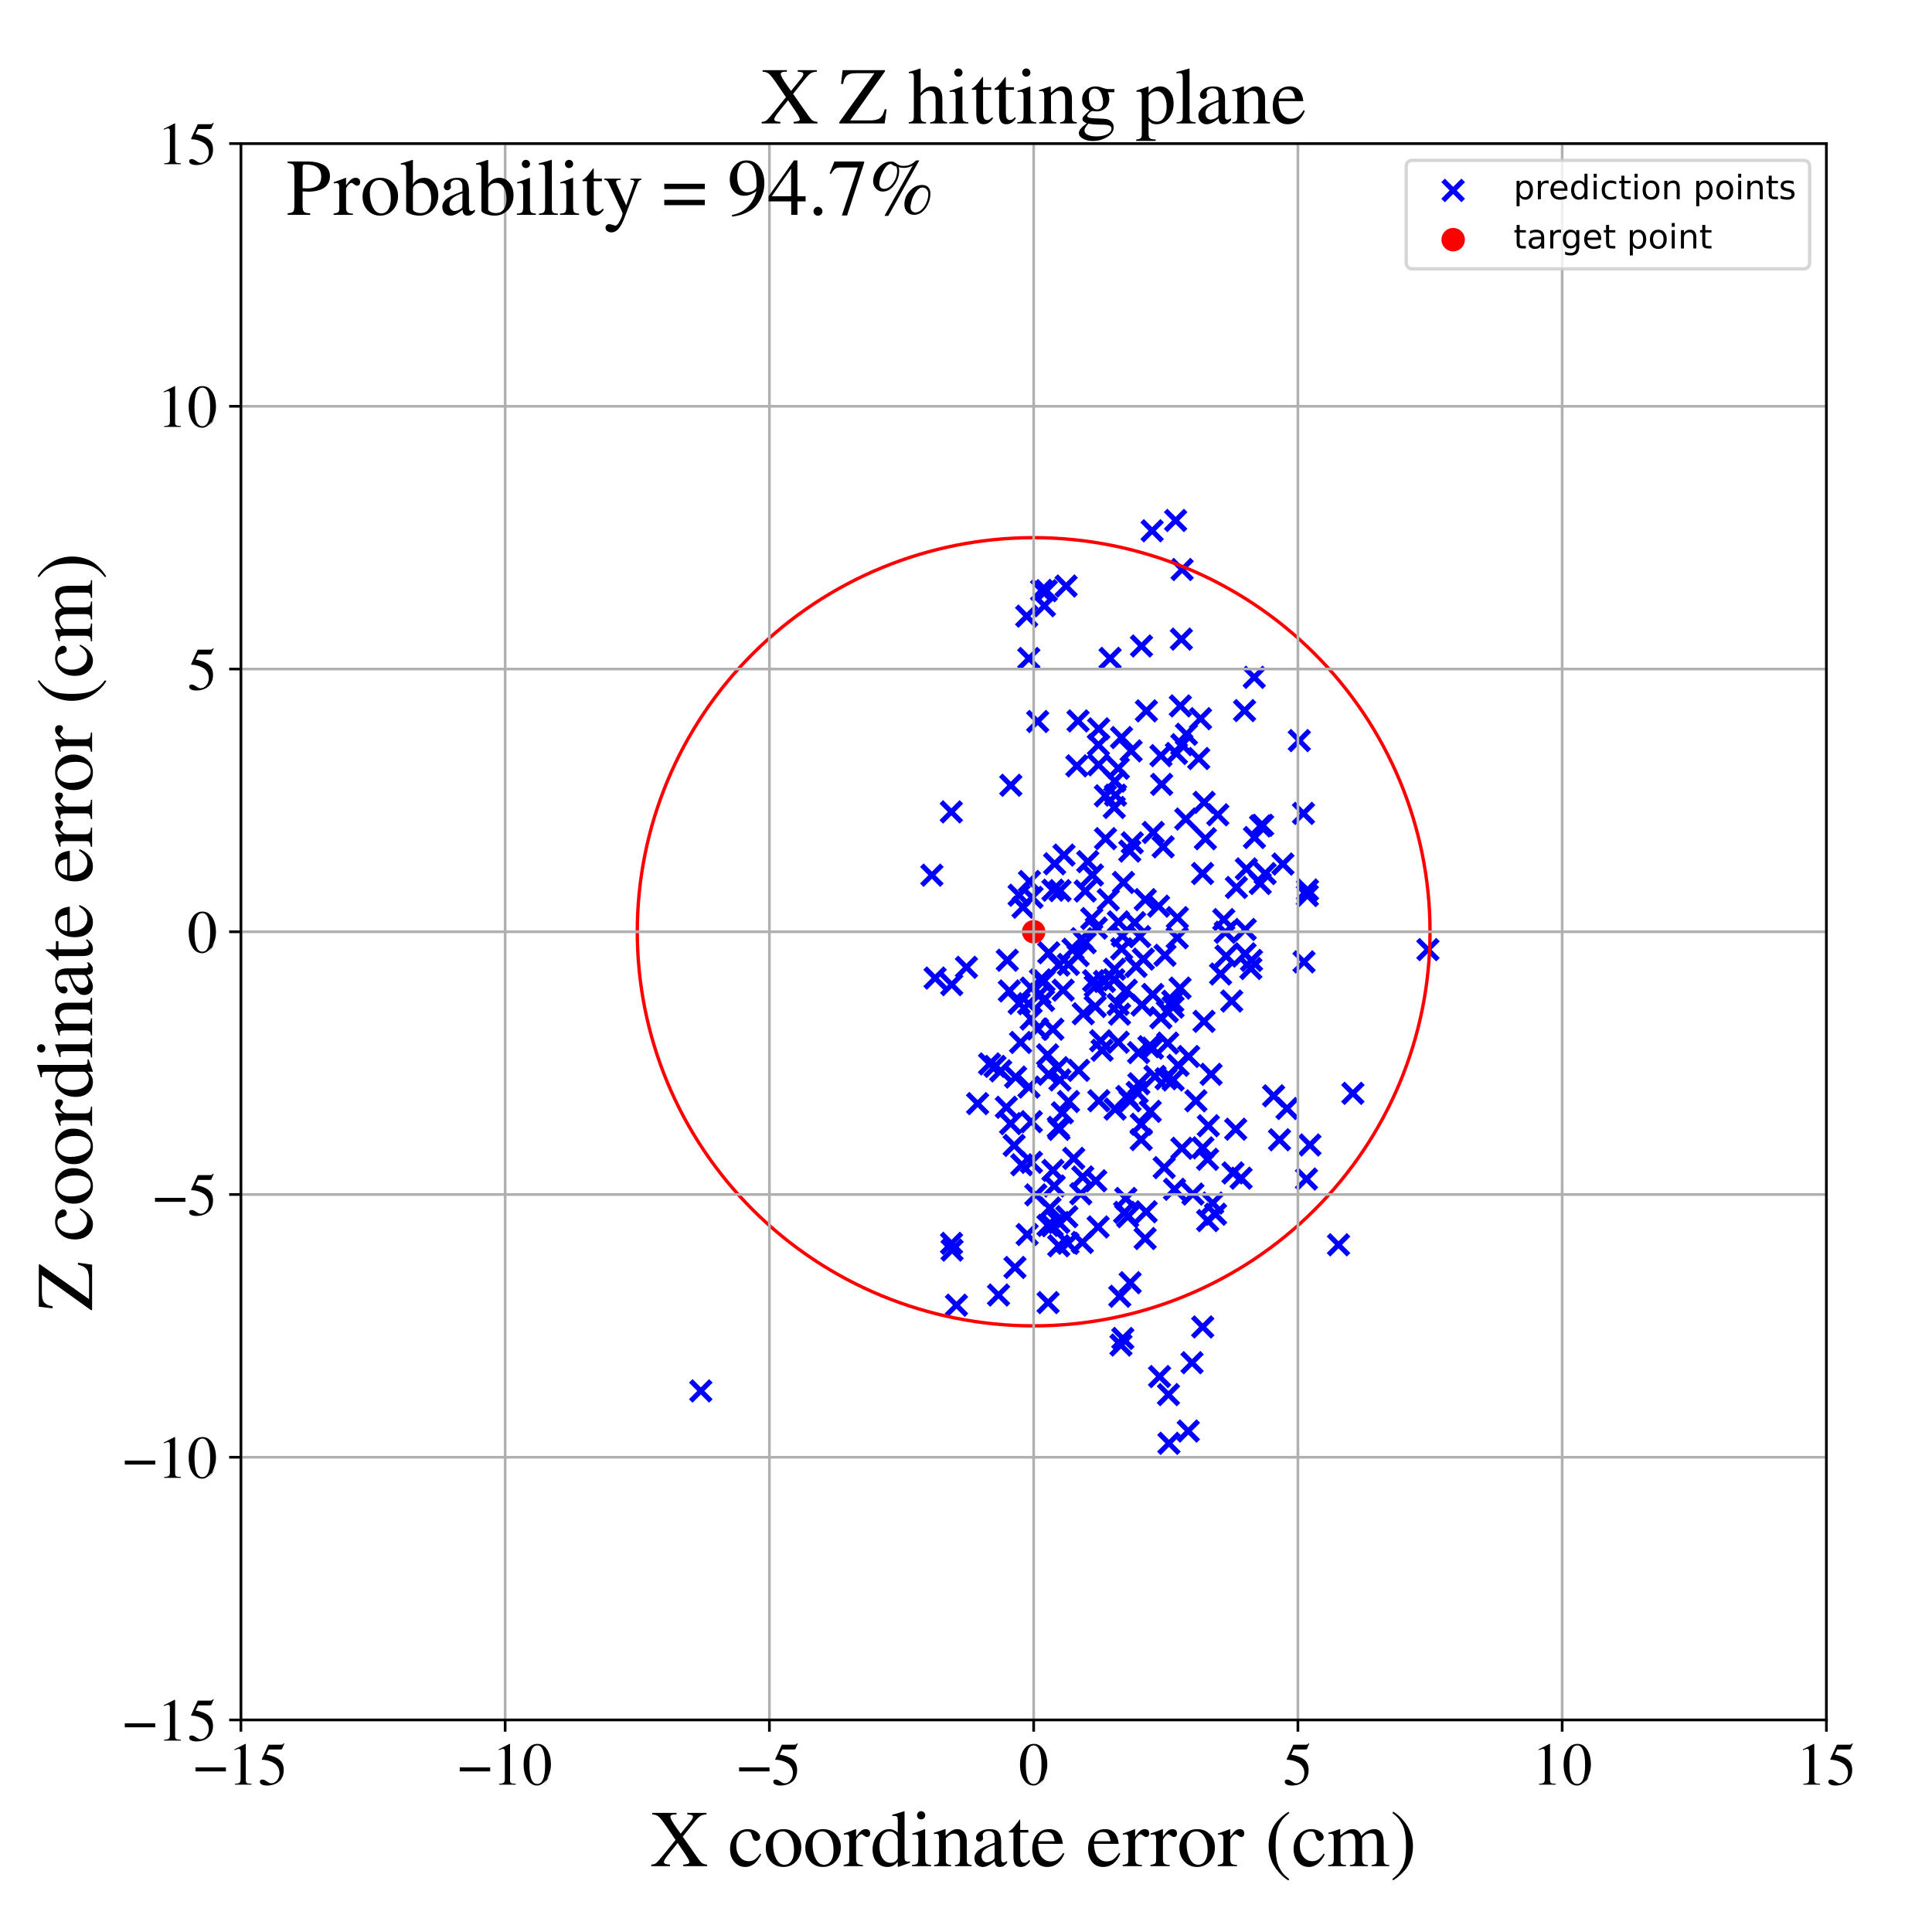 <?xml version="1.0" encoding="utf-8" standalone="no"?>
<!DOCTYPE svg PUBLIC "-//W3C//DTD SVG 1.1//EN"
  "http://www.w3.org/Graphics/SVG/1.1/DTD/svg11.dtd">
<!-- Created with matplotlib (https://matplotlib.org/) -->
<svg height="576pt" version="1.1" viewBox="0 0 576 576" width="576pt" xmlns="http://www.w3.org/2000/svg" xmlns:xlink="http://www.w3.org/1999/xlink">
 <defs>
  <style type="text/css">
*{stroke-linecap:butt;stroke-linejoin:round;}
  </style>
 </defs>
 <g id="figure_1">
  <g id="patch_1">
   <path d="M 0 576 
L 576 576 
L 576 0 
L 0 0 
z
" style="fill:#ffffff;"/>
  </g>
  <g id="axes_1">
   <g id="patch_2">
    <path d="M 71.822 512.784 
L 544.52 512.784 
L 544.52 42.802 
L 71.822 42.802 
z
" style="fill:#ffffff;"/>
   </g>
   <g id="PathCollection_1">
    <defs>
     <path d="M -3 3 
L 3 -3 
M -3 -3 
L 3 3 
" id="m373a405c8d" style="stroke:#0000ff;stroke-width:1.5;"/>
    </defs>
    <g clip-path="url(#p8b49db6285)">
     <use style="fill:#0000ff;stroke:#0000ff;stroke-width:1.5;" x="288.134" xlink:href="#m373a405c8d" y="288.385"/>
     <use style="fill:#0000ff;stroke:#0000ff;stroke-width:1.5;" x="297.697" xlink:href="#m373a405c8d" y="386.089"/>
     <use style="fill:#0000ff;stroke:#0000ff;stroke-width:1.5;" x="302.6" xlink:href="#m373a405c8d" y="377.878"/>
     <use style="fill:#0000ff;stroke:#0000ff;stroke-width:1.5;" x="371.241" xlink:href="#m373a405c8d" y="277.106"/>
     <use style="fill:#0000ff;stroke:#0000ff;stroke-width:1.5;" x="360.043" xlink:href="#m373a405c8d" y="363.902"/>
     <use style="fill:#0000ff;stroke:#0000ff;stroke-width:1.5;" x="291.463" xlink:href="#m373a405c8d" y="329.028"/>
     <use style="fill:#0000ff;stroke:#0000ff;stroke-width:1.5;" x="343.492" xlink:href="#m373a405c8d" y="158.247"/>
     <use style="fill:#0000ff;stroke:#0000ff;stroke-width:1.5;" x="318.053" xlink:href="#m373a405c8d" y="362.739"/>
     <use style="fill:#0000ff;stroke:#0000ff;stroke-width:1.5;" x="363.899" xlink:href="#m373a405c8d" y="290.389"/>
     <use style="fill:#0000ff;stroke:#0000ff;stroke-width:1.5;" x="315.727" xlink:href="#m373a405c8d" y="336.711"/>
     <use style="fill:#0000ff;stroke:#0000ff;stroke-width:1.5;" x="329.557" xlink:href="#m373a405c8d" y="237.26"/>
     <use style="fill:#0000ff;stroke:#0000ff;stroke-width:1.5;" x="351.223" xlink:href="#m373a405c8d" y="317.615"/>
     <use style="fill:#0000ff;stroke:#0000ff;stroke-width:1.5;" x="336.202" xlink:href="#m373a405c8d" y="362.735"/>
     <use style="fill:#0000ff;stroke:#0000ff;stroke-width:1.5;" x="318.4" xlink:href="#m373a405c8d" y="370.679"/>
     <use style="fill:#0000ff;stroke:#0000ff;stroke-width:1.5;" x="340.464" xlink:href="#m373a405c8d" y="299.65"/>
     <use style="fill:#0000ff;stroke:#0000ff;stroke-width:1.5;" x="321.405" xlink:href="#m373a405c8d" y="214.936"/>
     <use style="fill:#0000ff;stroke:#0000ff;stroke-width:1.5;" x="344.345" xlink:href="#m373a405c8d" y="320.922"/>
     <use style="fill:#0000ff;stroke:#0000ff;stroke-width:1.5;" x="309.375" xlink:href="#m373a405c8d" y="215.106"/>
     <use style="fill:#0000ff;stroke:#0000ff;stroke-width:1.5;" x="310.539" xlink:href="#m373a405c8d" y="176.005"/>
     <use style="fill:#0000ff;stroke:#0000ff;stroke-width:1.5;" x="333.335" xlink:href="#m373a405c8d" y="299.457"/>
     <use style="fill:#0000ff;stroke:#0000ff;stroke-width:1.5;" x="321.42" xlink:href="#m373a405c8d" y="284.885"/>
     <use style="fill:#0000ff;stroke:#0000ff;stroke-width:1.5;" x="360.028" xlink:href="#m373a405c8d" y="345.642"/>
     <use style="fill:#0000ff;stroke:#0000ff;stroke-width:1.5;" x="352.34" xlink:href="#m373a405c8d" y="222.025"/>
     <use style="fill:#0000ff;stroke:#0000ff;stroke-width:1.5;" x="314.43" xlink:href="#m373a405c8d" y="257.523"/>
     <use style="fill:#0000ff;stroke:#0000ff;stroke-width:1.5;" x="313.895" xlink:href="#m373a405c8d" y="306.847"/>
     <use style="fill:#0000ff;stroke:#0000ff;stroke-width:1.5;" x="302.788" xlink:href="#m373a405c8d" y="321.114"/>
     <use style="fill:#0000ff;stroke:#0000ff;stroke-width:1.5;" x="327.482" xlink:href="#m373a405c8d" y="222.084"/>
     <use style="fill:#0000ff;stroke:#0000ff;stroke-width:1.5;" x="337.222" xlink:href="#m373a405c8d" y="223.875"/>
     <use style="fill:#0000ff;stroke:#0000ff;stroke-width:1.5;" x="283.691" xlink:href="#m373a405c8d" y="370.696"/>
     <use style="fill:#0000ff;stroke:#0000ff;stroke-width:1.5;" x="361.07" xlink:href="#m373a405c8d" y="320.288"/>
     <use style="fill:#0000ff;stroke:#0000ff;stroke-width:1.5;" x="425.712" xlink:href="#m373a405c8d" y="283.113"/>
     <use style="fill:#0000ff;stroke:#0000ff;stroke-width:1.5;" x="333.414" xlink:href="#m373a405c8d" y="229.051"/>
     <use style="fill:#0000ff;stroke:#0000ff;stroke-width:1.5;" x="348.016" xlink:href="#m373a405c8d" y="301.576"/>
     <use style="fill:#0000ff;stroke:#0000ff;stroke-width:1.5;" x="327.511" xlink:href="#m373a405c8d" y="228.018"/>
     <use style="fill:#0000ff;stroke:#0000ff;stroke-width:1.5;" x="307.441" xlink:href="#m373a405c8d" y="294.589"/>
     <use style="fill:#0000ff;stroke:#0000ff;stroke-width:1.5;" x="285.156" xlink:href="#m373a405c8d" y="389.127"/>
     <use style="fill:#0000ff;stroke:#0000ff;stroke-width:1.5;" x="345.413" xlink:href="#m373a405c8d" y="270.158"/>
     <use style="fill:#0000ff;stroke:#0000ff;stroke-width:1.5;" x="340.257" xlink:href="#m373a405c8d" y="335.179"/>
     <use style="fill:#0000ff;stroke:#0000ff;stroke-width:1.5;" x="353.523" xlink:href="#m373a405c8d" y="244.183"/>
     <use style="fill:#0000ff;stroke:#0000ff;stroke-width:1.5;" x="359.365" xlink:href="#m373a405c8d" y="250.058"/>
     <use style="fill:#0000ff;stroke:#0000ff;stroke-width:1.5;" x="317.218" xlink:href="#m373a405c8d" y="254.933"/>
     <use style="fill:#0000ff;stroke:#0000ff;stroke-width:1.5;" x="319.904" xlink:href="#m373a405c8d" y="283.014"/>
     <use style="fill:#0000ff;stroke:#0000ff;stroke-width:1.5;" x="350.495" xlink:href="#m373a405c8d" y="155.17"/>
     <use style="fill:#0000ff;stroke:#0000ff;stroke-width:1.5;" x="332.578" xlink:href="#m373a405c8d" y="237.062"/>
     <use style="fill:#0000ff;stroke:#0000ff;stroke-width:1.5;" x="353.719" xlink:href="#m373a405c8d" y="218.911"/>
     <use style="fill:#0000ff;stroke:#0000ff;stroke-width:1.5;" x="342.518" xlink:href="#m373a405c8d" y="312.063"/>
     <use style="fill:#0000ff;stroke:#0000ff;stroke-width:1.5;" x="316" xlink:href="#m373a405c8d" y="321.978"/>
     <use style="fill:#0000ff;stroke:#0000ff;stroke-width:1.5;" x="341.722" xlink:href="#m373a405c8d" y="361.276"/>
     <use style="fill:#0000ff;stroke:#0000ff;stroke-width:1.5;" x="311.94" xlink:href="#m373a405c8d" y="176.11"/>
     <use style="fill:#0000ff;stroke:#0000ff;stroke-width:1.5;" x="332.201" xlink:href="#m373a405c8d" y="240.734"/>
     <use style="fill:#0000ff;stroke:#0000ff;stroke-width:1.5;" x="371.208" xlink:href="#m373a405c8d" y="284.361"/>
     <use style="fill:#0000ff;stroke:#0000ff;stroke-width:1.5;" x="295.025" xlink:href="#m373a405c8d" y="317.193"/>
     <use style="fill:#0000ff;stroke:#0000ff;stroke-width:1.5;" x="358.989" xlink:href="#m373a405c8d" y="239.213"/>
     <use style="fill:#0000ff;stroke:#0000ff;stroke-width:1.5;" x="312.478" xlink:href="#m373a405c8d" y="388.35"/>
     <use style="fill:#0000ff;stroke:#0000ff;stroke-width:1.5;" x="306.736" xlink:href="#m373a405c8d" y="196.316"/>
     <use style="fill:#0000ff;stroke:#0000ff;stroke-width:1.5;" x="354.383" xlink:href="#m373a405c8d" y="314.973"/>
     <use style="fill:#0000ff;stroke:#0000ff;stroke-width:1.5;" x="343.828" xlink:href="#m373a405c8d" y="248.188"/>
     <use style="fill:#0000ff;stroke:#0000ff;stroke-width:1.5;" x="332.081" xlink:href="#m373a405c8d" y="292.105"/>
     <use style="fill:#0000ff;stroke:#0000ff;stroke-width:1.5;" x="310.201" xlink:href="#m373a405c8d" y="292.124"/>
     <use style="fill:#0000ff;stroke:#0000ff;stroke-width:1.5;" x="316.751" xlink:href="#m373a405c8d" y="331.759"/>
     <use style="fill:#0000ff;stroke:#0000ff;stroke-width:1.5;" x="322.213" xlink:href="#m373a405c8d" y="355.909"/>
     <use style="fill:#0000ff;stroke:#0000ff;stroke-width:1.5;" x="304.275" xlink:href="#m373a405c8d" y="310.795"/>
     <use style="fill:#0000ff;stroke:#0000ff;stroke-width:1.5;" x="358.615" xlink:href="#m373a405c8d" y="342.219"/>
     <use style="fill:#0000ff;stroke:#0000ff;stroke-width:1.5;" x="365.527" xlink:href="#m373a405c8d" y="285.054"/>
     <use style="fill:#0000ff;stroke:#0000ff;stroke-width:1.5;" x="315.669" xlink:href="#m373a405c8d" y="364.456"/>
     <use style="fill:#0000ff;stroke:#0000ff;stroke-width:1.5;" x="315.677" xlink:href="#m373a405c8d" y="287.752"/>
     <use style="fill:#0000ff;stroke:#0000ff;stroke-width:1.5;" x="375.818" xlink:href="#m373a405c8d" y="246.24"/>
     <use style="fill:#0000ff;stroke:#0000ff;stroke-width:1.5;" x="354.266" xlink:href="#m373a405c8d" y="426.646"/>
     <use style="fill:#0000ff;stroke:#0000ff;stroke-width:1.5;" x="321.051" xlink:href="#m373a405c8d" y="228.325"/>
     <use style="fill:#0000ff;stroke:#0000ff;stroke-width:1.5;" x="327.554" xlink:href="#m373a405c8d" y="217.293"/>
     <use style="fill:#0000ff;stroke:#0000ff;stroke-width:1.5;" x="350.172" xlink:href="#m373a405c8d" y="354.567"/>
     <use style="fill:#0000ff;stroke:#0000ff;stroke-width:1.5;" x="350.971" xlink:href="#m373a405c8d" y="279.576"/>
     <use style="fill:#0000ff;stroke:#0000ff;stroke-width:1.5;" x="333.43" xlink:href="#m373a405c8d" y="274.84"/>
     <use style="fill:#0000ff;stroke:#0000ff;stroke-width:1.5;" x="278.789" xlink:href="#m373a405c8d" y="291.592"/>
     <use style="fill:#0000ff;stroke:#0000ff;stroke-width:1.5;" x="334.405" xlink:href="#m373a405c8d" y="282.876"/>
     <use style="fill:#0000ff;stroke:#0000ff;stroke-width:1.5;" x="367.214" xlink:href="#m373a405c8d" y="298.453"/>
     <use style="fill:#0000ff;stroke:#0000ff;stroke-width:1.5;" x="336.897" xlink:href="#m373a405c8d" y="328.185"/>
     <use style="fill:#0000ff;stroke:#0000ff;stroke-width:1.5;" x="352.354" xlink:href="#m373a405c8d" y="342.35"/>
     <use style="fill:#0000ff;stroke:#0000ff;stroke-width:1.5;" x="327.392" xlink:href="#m373a405c8d" y="365.793"/>
     <use style="fill:#0000ff;stroke:#0000ff;stroke-width:1.5;" x="341.408" xlink:href="#m373a405c8d" y="369.245"/>
     <use style="fill:#0000ff;stroke:#0000ff;stroke-width:1.5;" x="335.645" xlink:href="#m373a405c8d" y="357.299"/>
     <use style="fill:#0000ff;stroke:#0000ff;stroke-width:1.5;" x="301.362" xlink:href="#m373a405c8d" y="234.122"/>
     <use style="fill:#0000ff;stroke:#0000ff;stroke-width:1.5;" x="351.018" xlink:href="#m373a405c8d" y="273.577"/>
     <use style="fill:#0000ff;stroke:#0000ff;stroke-width:1.5;" x="346.783" xlink:href="#m373a405c8d" y="252.479"/>
     <use style="fill:#0000ff;stroke:#0000ff;stroke-width:1.5;" x="315.647" xlink:href="#m373a405c8d" y="371.409"/>
     <use style="fill:#0000ff;stroke:#0000ff;stroke-width:1.5;" x="322.958" xlink:href="#m373a405c8d" y="302.233"/>
     <use style="fill:#0000ff;stroke:#0000ff;stroke-width:1.5;" x="336.817" xlink:href="#m373a405c8d" y="253.744"/>
     <use style="fill:#0000ff;stroke:#0000ff;stroke-width:1.5;" x="349.726" xlink:href="#m373a405c8d" y="300.255"/>
     <use style="fill:#0000ff;stroke:#0000ff;stroke-width:1.5;" x="307.687" xlink:href="#m373a405c8d" y="267.543"/>
     <use style="fill:#0000ff;stroke:#0000ff;stroke-width:1.5;" x="348.146" xlink:href="#m373a405c8d" y="310.988"/>
     <use style="fill:#0000ff;stroke:#0000ff;stroke-width:1.5;" x="307.472" xlink:href="#m373a405c8d" y="334.41"/>
     <use style="fill:#0000ff;stroke:#0000ff;stroke-width:1.5;" x="334.641" xlink:href="#m373a405c8d" y="279.005"/>
     <use style="fill:#0000ff;stroke:#0000ff;stroke-width:1.5;" x="347.088" xlink:href="#m373a405c8d" y="348.111"/>
     <use style="fill:#0000ff;stroke:#0000ff;stroke-width:1.5;" x="317.845" xlink:href="#m373a405c8d" y="174.716"/>
     <use style="fill:#0000ff;stroke:#0000ff;stroke-width:1.5;" x="306.768" xlink:href="#m373a405c8d" y="324.1"/>
     <use style="fill:#0000ff;stroke:#0000ff;stroke-width:1.5;" x="373.109" xlink:href="#m373a405c8d" y="286.34"/>
     <use style="fill:#0000ff;stroke:#0000ff;stroke-width:1.5;" x="300.921" xlink:href="#m373a405c8d" y="295.442"/>
     <use style="fill:#0000ff;stroke:#0000ff;stroke-width:1.5;" x="340.232" xlink:href="#m373a405c8d" y="339.75"/>
     <use style="fill:#0000ff;stroke:#0000ff;stroke-width:1.5;" x="330.958" xlink:href="#m373a405c8d" y="196.29"/>
     <use style="fill:#0000ff;stroke:#0000ff;stroke-width:1.5;" x="296.64" xlink:href="#m373a405c8d" y="317.933"/>
     <use style="fill:#0000ff;stroke:#0000ff;stroke-width:1.5;" x="350.728" xlink:href="#m373a405c8d" y="224.623"/>
     <use style="fill:#0000ff;stroke:#0000ff;stroke-width:1.5;" x="343.679" xlink:href="#m373a405c8d" y="296.487"/>
     <use style="fill:#0000ff;stroke:#0000ff;stroke-width:1.5;" x="320.118" xlink:href="#m373a405c8d" y="345.354"/>
     <use style="fill:#0000ff;stroke:#0000ff;stroke-width:1.5;" x="326.522" xlink:href="#m373a405c8d" y="300.086"/>
     <use style="fill:#0000ff;stroke:#0000ff;stroke-width:1.5;" x="323.535" xlink:href="#m373a405c8d" y="281.052"/>
     <use style="fill:#0000ff;stroke:#0000ff;stroke-width:1.5;" x="343.603" xlink:href="#m373a405c8d" y="312.497"/>
     <use style="fill:#0000ff;stroke:#0000ff;stroke-width:1.5;" x="364.85" xlink:href="#m373a405c8d" y="274.164"/>
     <use style="fill:#0000ff;stroke:#0000ff;stroke-width:1.5;" x="361.545" xlink:href="#m373a405c8d" y="358.677"/>
     <use style="fill:#0000ff;stroke:#0000ff;stroke-width:1.5;" x="381.47" xlink:href="#m373a405c8d" y="339.812"/>
     <use style="fill:#0000ff;stroke:#0000ff;stroke-width:1.5;" x="373.997" xlink:href="#m373a405c8d" y="249.697"/>
     <use style="fill:#0000ff;stroke:#0000ff;stroke-width:1.5;" x="312.638" xlink:href="#m373a405c8d" y="320.288"/>
     <use style="fill:#0000ff;stroke:#0000ff;stroke-width:1.5;" x="208.937" xlink:href="#m373a405c8d" y="414.684"/>
     <use style="fill:#0000ff;stroke:#0000ff;stroke-width:1.5;" x="306.095" xlink:href="#m373a405c8d" y="183.697"/>
     <use style="fill:#0000ff;stroke:#0000ff;stroke-width:1.5;" x="376.434" xlink:href="#m373a405c8d" y="246.041"/>
     <use style="fill:#0000ff;stroke:#0000ff;stroke-width:1.5;" x="342.931" xlink:href="#m373a405c8d" y="331.332"/>
     <use style="fill:#0000ff;stroke:#0000ff;stroke-width:1.5;" x="312.672" xlink:href="#m373a405c8d" y="284.061"/>
     <use style="fill:#0000ff;stroke:#0000ff;stroke-width:1.5;" x="321.574" xlink:href="#m373a405c8d" y="319.108"/>
     <use style="fill:#0000ff;stroke:#0000ff;stroke-width:1.5;" x="341.784" xlink:href="#m373a405c8d" y="211.937"/>
     <use style="fill:#0000ff;stroke:#0000ff;stroke-width:1.5;" x="315.519" xlink:href="#m373a405c8d" y="336.115"/>
     <use style="fill:#0000ff;stroke:#0000ff;stroke-width:1.5;" x="399.059" xlink:href="#m373a405c8d" y="371.116"/>
     <use style="fill:#0000ff;stroke:#0000ff;stroke-width:1.5;" x="332.445" xlink:href="#m373a405c8d" y="330.659"/>
     <use style="fill:#0000ff;stroke:#0000ff;stroke-width:1.5;" x="390.531" xlink:href="#m373a405c8d" y="341.356"/>
     <use style="fill:#0000ff;stroke:#0000ff;stroke-width:1.5;" x="346.334" xlink:href="#m373a405c8d" y="233.849"/>
     <use style="fill:#0000ff;stroke:#0000ff;stroke-width:1.5;" x="372.926" xlink:href="#m373a405c8d" y="288.752"/>
     <use style="fill:#0000ff;stroke:#0000ff;stroke-width:1.5;" x="302.361" xlink:href="#m373a405c8d" y="341.486"/>
     <use style="fill:#0000ff;stroke:#0000ff;stroke-width:1.5;" x="306.653" xlink:href="#m373a405c8d" y="299.246"/>
     <use style="fill:#0000ff;stroke:#0000ff;stroke-width:1.5;" x="341.442" xlink:href="#m373a405c8d" y="268.215"/>
     <use style="fill:#0000ff;stroke:#0000ff;stroke-width:1.5;" x="312.427" xlink:href="#m373a405c8d" y="365.344"/>
     <use style="fill:#0000ff;stroke:#0000ff;stroke-width:1.5;" x="379.709" xlink:href="#m373a405c8d" y="326.7"/>
     <use style="fill:#0000ff;stroke:#0000ff;stroke-width:1.5;" x="333.847" xlink:href="#m373a405c8d" y="386.469"/>
     <use style="fill:#0000ff;stroke:#0000ff;stroke-width:1.5;" x="358.571" xlink:href="#m373a405c8d" y="395.614"/>
     <use style="fill:#0000ff;stroke:#0000ff;stroke-width:1.5;" x="334.753" xlink:href="#m373a405c8d" y="399.048"/>
     <use style="fill:#0000ff;stroke:#0000ff;stroke-width:1.5;" x="316.962" xlink:href="#m373a405c8d" y="295.209"/>
     <use style="fill:#0000ff;stroke:#0000ff;stroke-width:1.5;" x="357.919" xlink:href="#m373a405c8d" y="214.265"/>
     <use style="fill:#0000ff;stroke:#0000ff;stroke-width:1.5;" x="303.828" xlink:href="#m373a405c8d" y="266.898"/>
     <use style="fill:#0000ff;stroke:#0000ff;stroke-width:1.5;" x="387.37" xlink:href="#m373a405c8d" y="220.796"/>
     <use style="fill:#0000ff;stroke:#0000ff;stroke-width:1.5;" x="322.69" xlink:href="#m373a405c8d" y="370.413"/>
     <use style="fill:#0000ff;stroke:#0000ff;stroke-width:1.5;" x="332.283" xlink:href="#m373a405c8d" y="288.96"/>
     <use style="fill:#0000ff;stroke:#0000ff;stroke-width:1.5;" x="358.959" xlink:href="#m373a405c8d" y="304.498"/>
     <use style="fill:#0000ff;stroke:#0000ff;stroke-width:1.5;" x="377.186" xlink:href="#m373a405c8d" y="260.442"/>
     <use style="fill:#0000ff;stroke:#0000ff;stroke-width:1.5;" x="304.998" xlink:href="#m373a405c8d" y="270.471"/>
     <use style="fill:#0000ff;stroke:#0000ff;stroke-width:1.5;" x="312.317" xlink:href="#m373a405c8d" y="314.486"/>
     <use style="fill:#0000ff;stroke:#0000ff;stroke-width:1.5;" x="329.272" xlink:href="#m373a405c8d" y="292.598"/>
     <use style="fill:#0000ff;stroke:#0000ff;stroke-width:1.5;" x="349.75" xlink:href="#m373a405c8d" y="321.97"/>
     <use style="fill:#0000ff;stroke:#0000ff;stroke-width:1.5;" x="322.8" xlink:href="#m373a405c8d" y="350.885"/>
     <use style="fill:#0000ff;stroke:#0000ff;stroke-width:1.5;" x="352.423" xlink:href="#m373a405c8d" y="169.796"/>
     <use style="fill:#0000ff;stroke:#0000ff;stroke-width:1.5;" x="367.594" xlink:href="#m373a405c8d" y="349.691"/>
     <use style="fill:#0000ff;stroke:#0000ff;stroke-width:1.5;" x="365.313" xlink:href="#m373a405c8d" y="277.951"/>
     <use style="fill:#0000ff;stroke:#0000ff;stroke-width:1.5;" x="316.034" xlink:href="#m373a405c8d" y="265.529"/>
     <use style="fill:#0000ff;stroke:#0000ff;stroke-width:1.5;" x="355.391" xlink:href="#m373a405c8d" y="406.273"/>
     <use style="fill:#0000ff;stroke:#0000ff;stroke-width:1.5;" x="389.763" xlink:href="#m373a405c8d" y="266.999"/>
     <use style="fill:#0000ff;stroke:#0000ff;stroke-width:1.5;" x="349.649" xlink:href="#m373a405c8d" y="298.502"/>
     <use style="fill:#0000ff;stroke:#0000ff;stroke-width:1.5;" x="304.627" xlink:href="#m373a405c8d" y="347.253"/>
     <use style="fill:#0000ff;stroke:#0000ff;stroke-width:1.5;" x="330.421" xlink:href="#m373a405c8d" y="268.246"/>
     <use style="fill:#0000ff;stroke:#0000ff;stroke-width:1.5;" x="303.856" xlink:href="#m373a405c8d" y="299.135"/>
     <use style="fill:#0000ff;stroke:#0000ff;stroke-width:1.5;" x="346.095" xlink:href="#m373a405c8d" y="303.43"/>
     <use style="fill:#0000ff;stroke:#0000ff;stroke-width:1.5;" x="307.503" xlink:href="#m373a405c8d" y="346.535"/>
     <use style="fill:#0000ff;stroke:#0000ff;stroke-width:1.5;" x="313.911" xlink:href="#m373a405c8d" y="265.398"/>
     <use style="fill:#0000ff;stroke:#0000ff;stroke-width:1.5;" x="375.715" xlink:href="#m373a405c8d" y="263.404"/>
     <use style="fill:#0000ff;stroke:#0000ff;stroke-width:1.5;" x="318.555" xlink:href="#m373a405c8d" y="328.403"/>
     <use style="fill:#0000ff;stroke:#0000ff;stroke-width:1.5;" x="328.581" xlink:href="#m373a405c8d" y="313.118"/>
     <use style="fill:#0000ff;stroke:#0000ff;stroke-width:1.5;" x="315.284" xlink:href="#m373a405c8d" y="318.312"/>
     <use style="fill:#0000ff;stroke:#0000ff;stroke-width:1.5;" x="370.016" xlink:href="#m373a405c8d" y="351.259"/>
     <use style="fill:#0000ff;stroke:#0000ff;stroke-width:1.5;" x="389.509" xlink:href="#m373a405c8d" y="351.518"/>
     <use style="fill:#0000ff;stroke:#0000ff;stroke-width:1.5;" x="308.813" xlink:href="#m373a405c8d" y="356.236"/>
     <use style="fill:#0000ff;stroke:#0000ff;stroke-width:1.5;" x="306.221" xlink:href="#m373a405c8d" y="368.055"/>
     <use style="fill:#0000ff;stroke:#0000ff;stroke-width:1.5;" x="403.341" xlink:href="#m373a405c8d" y="325.961"/>
     <use style="fill:#0000ff;stroke:#0000ff;stroke-width:1.5;" x="589.371" xlink:href="#m373a405c8d" y="344.205"/>
     <use style="fill:#0000ff;stroke:#0000ff;stroke-width:1.5;" x="339.787" xlink:href="#m373a405c8d" y="279.237"/>
     <use style="fill:#0000ff;stroke:#0000ff;stroke-width:1.5;" x="277.83" xlink:href="#m373a405c8d" y="260.924"/>
     <use style="fill:#0000ff;stroke:#0000ff;stroke-width:1.5;" x="373.936" xlink:href="#m373a405c8d" y="201.941"/>
     <use style="fill:#0000ff;stroke:#0000ff;stroke-width:1.5;" x="318.527" xlink:href="#m373a405c8d" y="287.533"/>
     <use style="fill:#0000ff;stroke:#0000ff;stroke-width:1.5;" x="334.198" xlink:href="#m373a405c8d" y="401.013"/>
     <use style="fill:#0000ff;stroke:#0000ff;stroke-width:1.5;" x="338.284" xlink:href="#m373a405c8d" y="275.077"/>
     <use style="fill:#0000ff;stroke:#0000ff;stroke-width:1.5;" x="283.627" xlink:href="#m373a405c8d" y="242.057"/>
     <use style="fill:#0000ff;stroke:#0000ff;stroke-width:1.5;" x="339.543" xlink:href="#m373a405c8d" y="323.098"/>
     <use style="fill:#0000ff;stroke:#0000ff;stroke-width:1.5;" x="311.124" xlink:href="#m373a405c8d" y="298.268"/>
     <use style="fill:#0000ff;stroke:#0000ff;stroke-width:1.5;" x="326.852" xlink:href="#m373a405c8d" y="276.702"/>
     <use style="fill:#0000ff;stroke:#0000ff;stroke-width:1.5;" x="314.296" xlink:href="#m373a405c8d" y="353.58"/>
     <use style="fill:#0000ff;stroke:#0000ff;stroke-width:1.5;" x="339.457" xlink:href="#m373a405c8d" y="313.821"/>
     <use style="fill:#0000ff;stroke:#0000ff;stroke-width:1.5;" x="313.697" xlink:href="#m373a405c8d" y="365.432"/>
     <use style="fill:#0000ff;stroke:#0000ff;stroke-width:1.5;" x="339.03" xlink:href="#m373a405c8d" y="325.683"/>
     <use style="fill:#0000ff;stroke:#0000ff;stroke-width:1.5;" x="301.294" xlink:href="#m373a405c8d" y="334.999"/>
     <use style="fill:#0000ff;stroke:#0000ff;stroke-width:1.5;" x="335.792" xlink:href="#m373a405c8d" y="295.219"/>
     <use style="fill:#0000ff;stroke:#0000ff;stroke-width:1.5;" x="357.382" xlink:href="#m373a405c8d" y="226.138"/>
     <use style="fill:#0000ff;stroke:#0000ff;stroke-width:1.5;" x="345.713" xlink:href="#m373a405c8d" y="410.402"/>
     <use style="fill:#0000ff;stroke:#0000ff;stroke-width:1.5;" x="300.024" xlink:href="#m373a405c8d" y="330.125"/>
     <use style="fill:#0000ff;stroke:#0000ff;stroke-width:1.5;" x="351.814" xlink:href="#m373a405c8d" y="294.582"/>
     <use style="fill:#0000ff;stroke:#0000ff;stroke-width:1.5;" x="335.969" xlink:href="#m373a405c8d" y="326.892"/>
     <use style="fill:#0000ff;stroke:#0000ff;stroke-width:1.5;" x="329.593" xlink:href="#m373a405c8d" y="250.027"/>
     <use style="fill:#0000ff;stroke:#0000ff;stroke-width:1.5;" x="338.694" xlink:href="#m373a405c8d" y="288.13"/>
     <use style="fill:#0000ff;stroke:#0000ff;stroke-width:1.5;" x="326.536" xlink:href="#m373a405c8d" y="294.034"/>
     <use style="fill:#0000ff;stroke:#0000ff;stroke-width:1.5;" x="335.284" xlink:href="#m373a405c8d" y="361.455"/>
     <use style="fill:#0000ff;stroke:#0000ff;stroke-width:1.5;" x="360.25" xlink:href="#m373a405c8d" y="335.623"/>
     <use style="fill:#0000ff;stroke:#0000ff;stroke-width:1.5;" x="325.493" xlink:href="#m373a405c8d" y="273.853"/>
     <use style="fill:#0000ff;stroke:#0000ff;stroke-width:1.5;" x="283.747" xlink:href="#m373a405c8d" y="293.551"/>
     <use style="fill:#0000ff;stroke:#0000ff;stroke-width:1.5;" x="313.914" xlink:href="#m373a405c8d" y="348.929"/>
     <use style="fill:#0000ff;stroke:#0000ff;stroke-width:1.5;" x="347.633" xlink:href="#m373a405c8d" y="321.619"/>
     <use style="fill:#0000ff;stroke:#0000ff;stroke-width:1.5;" x="382.49" xlink:href="#m373a405c8d" y="257.607"/>
     <use style="fill:#0000ff;stroke:#0000ff;stroke-width:1.5;" x="334.364" xlink:href="#m373a405c8d" y="219.889"/>
     <use style="fill:#0000ff;stroke:#0000ff;stroke-width:1.5;" x="326.04" xlink:href="#m373a405c8d" y="292.385"/>
     <use style="fill:#0000ff;stroke:#0000ff;stroke-width:1.5;" x="334.941" xlink:href="#m373a405c8d" y="263.095"/>
     <use style="fill:#0000ff;stroke:#0000ff;stroke-width:1.5;" x="328.142" xlink:href="#m373a405c8d" y="310.293"/>
     <use style="fill:#0000ff;stroke:#0000ff;stroke-width:1.5;" x="362.396" xlink:href="#m373a405c8d" y="362.004"/>
     <use style="fill:#0000ff;stroke:#0000ff;stroke-width:1.5;" x="352.207" xlink:href="#m373a405c8d" y="190.549"/>
     <use style="fill:#0000ff;stroke:#0000ff;stroke-width:1.5;" x="325.703" xlink:href="#m373a405c8d" y="260.867"/>
     <use style="fill:#0000ff;stroke:#0000ff;stroke-width:1.5;" x="307.417" xlink:href="#m373a405c8d" y="303.818"/>
     <use style="fill:#0000ff;stroke:#0000ff;stroke-width:1.5;" x="371.05" xlink:href="#m373a405c8d" y="211.856"/>
     <use style="fill:#0000ff;stroke:#0000ff;stroke-width:1.5;" x="348.358" xlink:href="#m373a405c8d" y="415.782"/>
     <use style="fill:#0000ff;stroke:#0000ff;stroke-width:1.5;" x="388.777" xlink:href="#m373a405c8d" y="286.769"/>
     <use style="fill:#0000ff;stroke:#0000ff;stroke-width:1.5;" x="351.904" xlink:href="#m373a405c8d" y="210.454"/>
     <use style="fill:#0000ff;stroke:#0000ff;stroke-width:1.5;" x="311.26" xlink:href="#m373a405c8d" y="292.442"/>
     <use style="fill:#0000ff;stroke:#0000ff;stroke-width:1.5;" x="310.058" xlink:href="#m373a405c8d" y="296.349"/>
     <use style="fill:#0000ff;stroke:#0000ff;stroke-width:1.5;" x="283.847" xlink:href="#m373a405c8d" y="372.701"/>
     <use style="fill:#0000ff;stroke:#0000ff;stroke-width:1.5;" x="337.575" xlink:href="#m373a405c8d" y="251.271"/>
     <use style="fill:#0000ff;stroke:#0000ff;stroke-width:1.5;" x="363.074" xlink:href="#m373a405c8d" y="242.917"/>
     <use style="fill:#0000ff;stroke:#0000ff;stroke-width:1.5;" x="358.532" xlink:href="#m373a405c8d" y="260.419"/>
     <use style="fill:#0000ff;stroke:#0000ff;stroke-width:1.5;" x="371.579" xlink:href="#m373a405c8d" y="259.048"/>
     <use style="fill:#0000ff;stroke:#0000ff;stroke-width:1.5;" x="306.921" xlink:href="#m373a405c8d" y="262.8"/>
     <use style="fill:#0000ff;stroke:#0000ff;stroke-width:1.5;" x="323.537" xlink:href="#m373a405c8d" y="265.643"/>
     <use style="fill:#0000ff;stroke:#0000ff;stroke-width:1.5;" x="346.116" xlink:href="#m373a405c8d" y="225.278"/>
     <use style="fill:#0000ff;stroke:#0000ff;stroke-width:1.5;" x="348.501" xlink:href="#m373a405c8d" y="430.305"/>
     <use style="fill:#0000ff;stroke:#0000ff;stroke-width:1.5;" x="388.618" xlink:href="#m373a405c8d" y="242.502"/>
     <use style="fill:#0000ff;stroke:#0000ff;stroke-width:1.5;" x="324.308" xlink:href="#m373a405c8d" y="256.889"/>
     <use style="fill:#0000ff;stroke:#0000ff;stroke-width:1.5;" x="347.321" xlink:href="#m373a405c8d" y="284.803"/>
     <use style="fill:#0000ff;stroke:#0000ff;stroke-width:1.5;" x="311.371" xlink:href="#m373a405c8d" y="180.583"/>
     <use style="fill:#0000ff;stroke:#0000ff;stroke-width:1.5;" x="368.408" xlink:href="#m373a405c8d" y="336.657"/>
     <use style="fill:#0000ff;stroke:#0000ff;stroke-width:1.5;" x="356.541" xlink:href="#m373a405c8d" y="328.203"/>
     <use style="fill:#0000ff;stroke:#0000ff;stroke-width:1.5;" x="383.697" xlink:href="#m373a405c8d" y="330.487"/>
     <use style="fill:#0000ff;stroke:#0000ff;stroke-width:1.5;" x="309.336" xlink:href="#m373a405c8d" y="306.779"/>
     <use style="fill:#0000ff;stroke:#0000ff;stroke-width:1.5;" x="333.385" xlink:href="#m373a405c8d" y="310.725"/>
     <use style="fill:#0000ff;stroke:#0000ff;stroke-width:1.5;" x="340.321" xlink:href="#m373a405c8d" y="192.595"/>
     <use style="fill:#0000ff;stroke:#0000ff;stroke-width:1.5;" x="313.023" xlink:href="#m373a405c8d" y="360.17"/>
     <use style="fill:#0000ff;stroke:#0000ff;stroke-width:1.5;" x="336.945" xlink:href="#m373a405c8d" y="382.422"/>
     <use style="fill:#0000ff;stroke:#0000ff;stroke-width:1.5;" x="300.319" xlink:href="#m373a405c8d" y="286.281"/>
     <use style="fill:#0000ff;stroke:#0000ff;stroke-width:1.5;" x="355.659" xlink:href="#m373a405c8d" y="355.997"/>
     <use style="fill:#0000ff;stroke:#0000ff;stroke-width:1.5;" x="326.684" xlink:href="#m373a405c8d" y="352.039"/>
     <use style="fill:#0000ff;stroke:#0000ff;stroke-width:1.5;" x="327.604" xlink:href="#m373a405c8d" y="328.176"/>
     <use style="fill:#0000ff;stroke:#0000ff;stroke-width:1.5;" x="389.812" xlink:href="#m373a405c8d" y="265.342"/>
     <use style="fill:#0000ff;stroke:#0000ff;stroke-width:1.5;" x="333.776" xlink:href="#m373a405c8d" y="302.356"/>
     <use style="fill:#0000ff;stroke:#0000ff;stroke-width:1.5;" x="298.339" xlink:href="#m373a405c8d" y="319.271"/>
     <use style="fill:#0000ff;stroke:#0000ff;stroke-width:1.5;" x="340.87" xlink:href="#m373a405c8d" y="285.955"/>
     <use style="fill:#0000ff;stroke:#0000ff;stroke-width:1.5;" x="322.492" xlink:href="#m373a405c8d" y="279.86"/>
     <use style="fill:#0000ff;stroke:#0000ff;stroke-width:1.5;" x="368.615" xlink:href="#m373a405c8d" y="264.59"/>
     <use style="fill:#0000ff;stroke:#0000ff;stroke-width:1.5;" x="332.355" xlink:href="#m373a405c8d" y="232.881"/>
    </g>
   </g>
   <g id="PathCollection_2">
    <defs>
     <path d="M 0 3 
C 0.796 3 1.559 2.684 2.121 2.121 
C 2.684 1.559 3 0.796 3 0 
C 3 -0.796 2.684 -1.559 2.121 -2.121 
C 1.559 -2.684 0.796 -3 0 -3 
C -0.796 -3 -1.559 -2.684 -2.121 -2.121 
C -2.684 -1.559 -3 -0.796 -3 0 
C -3 0.796 -2.684 1.559 -2.121 2.121 
C -1.559 2.684 -0.796 3 0 3 
z
" id="m143b9ce1a8" style="stroke:#ff0000;"/>
    </defs>
    <g clip-path="url(#p8b49db6285)">
     <use style="fill:#ff0000;stroke:#ff0000;" x="308.171" xlink:href="#m143b9ce1a8" y="277.793"/>
    </g>
   </g>
   <g id="patch_3">
    <path clip-path="url(#p8b49db6285)" d="M 308.171 395.288 
C 339.511 395.288 369.572 382.908 391.733 360.875 
C 413.894 338.841 426.346 308.953 426.346 277.793 
C 426.346 246.633 413.894 216.745 391.733 194.711 
C 369.572 172.677 339.511 160.297 308.171 160.297 
C 276.831 160.297 246.77 172.677 224.609 194.711 
C 202.448 216.745 189.997 246.633 189.997 277.793 
C 189.997 308.953 202.448 338.841 224.609 360.875 
C 246.77 382.908 276.831 395.288 308.171 395.288 
z
" style="fill:none;stroke:#ff0000;stroke-linejoin:miter;"/>
   </g>
   <g id="matplotlib.axis_1">
    <g id="xtick_1">
     <g id="line2d_1">
      <path clip-path="url(#p8b49db6285)" d="M 71.822 512.784 
L 71.822 42.802 
" style="fill:none;stroke:#b0b0b0;stroke-linecap:square;stroke-width:0.8;"/>
     </g>
     <g id="line2d_2">
      <defs>
       <path d="M 0 0 
L 0 3.5 
" id="mafac868a0f" style="stroke:#000000;stroke-width:0.8;"/>
      </defs>
      <g>
       <use style="stroke:#000000;stroke-width:0.8;" x="71.822" xlink:href="#mafac868a0f" y="512.784"/>
      </g>
     </g>
     <g id="text_1">
      <!-- −15 -->
      <defs>
       <path d="M 3 22 
L 3 28.594 
L 53.406 28.594 
L 53.406 22 
z
" id="FreeSerif-8722"/>
       <path d="M 18.297 59.297 
Q 16.5 59.297 11.094 57.094 
L 11.094 58.5 
L 29.094 67.594 
L 29.906 67.406 
L 29.906 7.406 
Q 29.906 3.797 31.703 2.688 
Q 33.5 1.594 39.406 1.5 
L 39.406 0 
L 11.797 0 
L 11.797 1.5 
Q 17.406 1.703 19.344 3.141 
Q 21.297 4.594 21.297 9.297 
L 21.297 54.594 
Q 21.297 59.297 18.297 59.297 
z
" id="FreeSerif-49"/>
       <path d="M 35.703 19.406 
Q 35.703 24.703 33.344 28.797 
Q 31 32.906 27.641 35.156 
Q 24.297 37.406 20.141 38.844 
Q 16 40.297 12.953 40.75 
Q 9.906 41.203 7.594 41.203 
Q 6.406 41.203 6.406 42 
Q 6.406 42.297 6.5 42.5 
L 17.406 66.203 
L 38.297 66.203 
Q 39.906 66.203 40.844 66.703 
Q 41.797 67.203 42.906 68.797 
L 43.797 68.094 
L 40 59.203 
Q 39.594 58.297 37.703 58.297 
L 18.094 58.297 
L 13.906 49.797 
Q 28.5 47.203 35.594 41.344 
Q 42.703 35.5 42.703 24.203 
Q 42.703 18.297 40.844 13.688 
Q 39 9.094 36.141 6.297 
Q 33.297 3.5 29.547 1.703 
Q 25.797 -0.094 22.344 -0.75 
Q 18.906 -1.406 15.406 -1.406 
Q 9.797 -1.406 6.5 0.25 
Q 3.203 1.906 3.203 4.797 
Q 3.203 8.5 7.5 8.5 
Q 10.297 8.5 14.75 5.391 
Q 19.203 2.297 21.797 2.297 
Q 27.703 2.297 31.703 7.25 
Q 35.703 12.203 35.703 19.406 
z
" id="FreeSerif-53"/>
      </defs>
      <g transform="translate(57.746 532.077)scale(0.18 -0.18)">
       <use xlink:href="#FreeSerif-8722"/>
       <use x="56.4" xlink:href="#FreeSerif-49"/>
       <use x="106.4" xlink:href="#FreeSerif-53"/>
      </g>
     </g>
    </g>
    <g id="xtick_2">
     <g id="line2d_3">
      <path clip-path="url(#p8b49db6285)" d="M 150.605 512.784 
L 150.605 42.802 
" style="fill:none;stroke:#b0b0b0;stroke-linecap:square;stroke-width:0.8;"/>
     </g>
     <g id="line2d_4">
      <g>
       <use style="stroke:#000000;stroke-width:0.8;" x="150.605" xlink:href="#mafac868a0f" y="512.784"/>
      </g>
     </g>
     <g id="text_2">
      <!-- −10 -->
      <defs>
       <path d="M 47.594 17.797 
Q 35.203 -1.406 25 -1.406 
Q 14.797 -1.406 8.594 8.391 
Q 2.406 18.203 2.406 33.594 
Q 2.406 48.094 8.594 57.844 
Q 14.797 67.594 25.406 67.594 
Q 35.203 67.594 41.391 58 
Q 47.594 48.406 47.594 33 
Q 47.594 17.797 35.203 -1.406 
z
M 25.094 65 
Q 12 65 12 32.703 
Q 12 1.203 25 1.203 
Q 38 1.203 38 32.797 
Q 38 48.5 34.703 56.75 
Q 31.406 65 25.094 65 
z
" id="FreeSerif-48"/>
      </defs>
      <g transform="translate(136.529 532.077)scale(0.18 -0.18)">
       <use xlink:href="#FreeSerif-8722"/>
       <use x="56.4" xlink:href="#FreeSerif-49"/>
       <use x="106.4" xlink:href="#FreeSerif-48"/>
      </g>
     </g>
    </g>
    <g id="xtick_3">
     <g id="line2d_5">
      <path clip-path="url(#p8b49db6285)" d="M 229.388 512.784 
L 229.388 42.802 
" style="fill:none;stroke:#b0b0b0;stroke-linecap:square;stroke-width:0.8;"/>
     </g>
     <g id="line2d_6">
      <g>
       <use style="stroke:#000000;stroke-width:0.8;" x="229.388" xlink:href="#mafac868a0f" y="512.784"/>
      </g>
     </g>
     <g id="text_3">
      <!-- −5 -->
      <g transform="translate(219.812 532.077)scale(0.18 -0.18)">
       <use xlink:href="#FreeSerif-8722"/>
       <use x="56.4" xlink:href="#FreeSerif-53"/>
      </g>
     </g>
    </g>
    <g id="xtick_4">
     <g id="line2d_7">
      <path clip-path="url(#p8b49db6285)" d="M 308.171 512.784 
L 308.171 42.802 
" style="fill:none;stroke:#b0b0b0;stroke-linecap:square;stroke-width:0.8;"/>
     </g>
     <g id="line2d_8">
      <g>
       <use style="stroke:#000000;stroke-width:0.8;" x="308.171" xlink:href="#mafac868a0f" y="512.784"/>
      </g>
     </g>
     <g id="text_4">
      <!-- 0 -->
      <g transform="translate(303.671 532.077)scale(0.18 -0.18)">
       <use xlink:href="#FreeSerif-48"/>
      </g>
     </g>
    </g>
    <g id="xtick_5">
     <g id="line2d_9">
      <path clip-path="url(#p8b49db6285)" d="M 386.954 512.784 
L 386.954 42.802 
" style="fill:none;stroke:#b0b0b0;stroke-linecap:square;stroke-width:0.8;"/>
     </g>
     <g id="line2d_10">
      <g>
       <use style="stroke:#000000;stroke-width:0.8;" x="386.954" xlink:href="#mafac868a0f" y="512.784"/>
      </g>
     </g>
     <g id="text_5">
      <!-- 5 -->
      <g transform="translate(382.454 532.077)scale(0.18 -0.18)">
       <use xlink:href="#FreeSerif-53"/>
      </g>
     </g>
    </g>
    <g id="xtick_6">
     <g id="line2d_11">
      <path clip-path="url(#p8b49db6285)" d="M 465.737 512.784 
L 465.737 42.802 
" style="fill:none;stroke:#b0b0b0;stroke-linecap:square;stroke-width:0.8;"/>
     </g>
     <g id="line2d_12">
      <g>
       <use style="stroke:#000000;stroke-width:0.8;" x="465.737" xlink:href="#mafac868a0f" y="512.784"/>
      </g>
     </g>
     <g id="text_6">
      <!-- 10 -->
      <g transform="translate(456.737 532.077)scale(0.18 -0.18)">
       <use xlink:href="#FreeSerif-49"/>
       <use x="50" xlink:href="#FreeSerif-48"/>
      </g>
     </g>
    </g>
    <g id="xtick_7">
     <g id="line2d_13">
      <path clip-path="url(#p8b49db6285)" d="M 544.52 512.784 
L 544.52 42.802 
" style="fill:none;stroke:#b0b0b0;stroke-linecap:square;stroke-width:0.8;"/>
     </g>
     <g id="line2d_14">
      <g>
       <use style="stroke:#000000;stroke-width:0.8;" x="544.52" xlink:href="#mafac868a0f" y="512.784"/>
      </g>
     </g>
     <g id="text_7">
      <!-- 15 -->
      <g transform="translate(535.52 532.077)scale(0.18 -0.18)">
       <use xlink:href="#FreeSerif-49"/>
       <use x="50" xlink:href="#FreeSerif-53"/>
      </g>
     </g>
    </g>
    <g id="text_8">
     <!-- X coordinate error (cm) -->
     <defs>
      <path d="M 69.594 66.203 
L 69.594 64.297 
Q 64.703 64 62.047 62.344 
Q 59.406 60.703 54.703 54.906 
L 40.094 36.703 
L 59.297 9.297 
Q 62.297 5 64.297 3.703 
Q 66.297 2.406 70.406 1.906 
L 70.406 0 
L 40.703 0 
L 40.703 1.906 
Q 44.797 2.297 46.594 2.938 
Q 48.406 3.594 48.406 5 
Q 48.406 7.203 43.297 14.797 
L 33.797 28.797 
L 21.906 14 
Q 16.703 7.5 16.703 5.406 
Q 16.703 3.703 18.297 2.953 
Q 19.906 2.203 24.297 1.906 
L 24.297 0 
L 1 0 
L 1 1.906 
Q 4.906 2.203 7 3.797 
Q 9.094 5.406 15.5 13.297 
L 31.203 32.594 
L 20.297 48.594 
Q 13.297 58.906 10.25 61.5 
Q 7.203 64.094 2.203 64.297 
L 2.203 66.203 
L 32.406 66.203 
L 32.406 64.297 
L 29.594 64.203 
Q 24.797 64.094 24.797 61.297 
Q 24.797 58.094 33.297 46.297 
L 37.5 40.406 
L 48.797 54.203 
Q 52.797 59.203 52.797 61.094 
Q 52.797 62.797 51.344 63.438 
Q 49.906 64.094 45.797 64.297 
L 45.797 66.203 
z
" id="FreeSerif-88"/>
      <path id="FreeSerif-32"/>
      <path d="M 2.5 21.297 
Q 2.5 32.406 9.047 39.203 
Q 15.594 46 24.406 46 
Q 30.703 46 35.25 42.953 
Q 39.797 39.906 39.797 35.703 
Q 39.797 34 38.391 32.75 
Q 37 31.5 35 31.5 
Q 31.594 31.5 30.297 36.094 
L 29.703 38.297 
Q 28.906 41.094 27.703 42.094 
Q 26.5 43.094 23.797 43.094 
Q 17.703 43.094 13.953 38.25 
Q 10.203 33.406 10.203 25.703 
Q 10.203 17.094 14.547 11.641 
Q 18.906 6.203 25.703 6.203 
Q 30 6.203 33.094 8.25 
Q 36.203 10.297 39.797 15.594 
L 41.203 14.703 
Q 40.203 12.703 39.453 11.391 
Q 38.703 10.094 36.75 7.5 
Q 34.797 4.906 32.891 3.297 
Q 31 1.703 27.891 0.344 
Q 24.797 -1 21.5 -1 
Q 13.203 -1 7.844 5.25 
Q 2.5 11.5 2.5 21.297 
z
" id="FreeSerif-99"/>
      <path d="M 24.594 46 
Q 34.203 46 40.391 39.594 
Q 46.594 33.203 46.594 23.406 
Q 46.594 13 40.188 6 
Q 33.797 -1 24.391 -1 
Q 15 -1 8.75 5.75 
Q 2.5 12.5 2.5 22.594 
Q 2.5 32.906 8.641 39.453 
Q 14.797 46 24.594 46 
z
M 11.5 27.5 
Q 11.5 16.797 15.391 9.297 
Q 19.297 1.797 25.594 1.797 
Q 31.203 1.797 34.391 6.594 
Q 37.594 11.406 37.594 19.906 
Q 37.594 30.203 33.594 36.703 
Q 29.594 43.203 23.297 43.203 
Q 18 43.203 14.75 38.891 
Q 11.5 34.594 11.5 27.5 
z
" id="FreeSerif-111"/>
      <path d="M 30.094 36.203 
Q 28.594 36.203 26.391 37.953 
Q 24.203 39.703 23.5 39.703 
Q 21.5 39.703 19 36.797 
Q 16.5 33.906 16.5 31.5 
L 16.5 9 
Q 16.5 4.703 18.203 3.203 
Q 19.906 1.703 25 1.5 
L 25 0 
L 1 0 
L 1 1.5 
Q 5.797 2.406 6.938 3.5 
Q 8.094 4.594 8.094 8.406 
L 8.094 33.406 
Q 8.094 36.703 7.344 38.047 
Q 6.594 39.406 4.703 39.406 
Q 3.094 39.406 1.203 39 
L 1.203 40.594 
Q 9.203 43.203 16 46 
L 16.5 45.797 
L 16.5 36.594 
Q 20.203 41.906 22.797 43.953 
Q 25.406 46 28.5 46 
Q 31.094 46 32.547 44.594 
Q 34 43.203 34 40.703 
Q 34 38.594 32.953 37.391 
Q 31.906 36.203 30.094 36.203 
z
" id="FreeSerif-114"/>
      <path d="M 34.203 -1 
L 33.797 -0.703 
L 33.797 5.703 
Q 29 -1 21 -1 
Q 12.703 -1 7.594 4.953 
Q 2.5 10.906 2.5 20.5 
Q 2.5 31.094 8.594 38.547 
Q 14.703 46 23.297 46 
Q 28.703 46 33.797 41.703 
L 33.797 57.297 
Q 33.797 60.406 32.891 61.406 
Q 32 62.406 29.203 62.406 
Q 27.797 62.406 27 62.297 
L 27 63.906 
Q 36.094 66.297 41.703 68.297 
L 42.203 68.094 
L 42.203 11.406 
Q 42.203 7.906 43.047 6.797 
Q 43.906 5.703 46.594 5.703 
Q 47.094 5.703 48.906 5.797 
L 48.906 4.203 
z
M 24.906 4.203 
Q 28.703 4.203 31.25 6.344 
Q 33.797 8.5 33.797 10.203 
L 33.797 33.203 
Q 33.797 37.203 30.688 40.203 
Q 27.594 43.203 23.594 43.203 
Q 17.906 43.203 14.5 38.094 
Q 11.094 33 11.094 24.5 
Q 11.094 15.297 14.891 9.75 
Q 18.703 4.203 24.906 4.203 
z
" id="FreeSerif-100"/>
      <path d="M 6.203 39.297 
Q 4 39.297 2 39 
L 2 40.5 
Q 9 42.5 17.5 46 
L 17.906 45.703 
L 17.906 10.203 
Q 17.906 4.797 19.156 3.344 
Q 20.406 1.906 25.297 1.5 
L 25.297 0 
L 1.594 0 
L 1.594 1.5 
Q 6.797 1.797 8.141 3.297 
Q 9.5 4.797 9.5 10.203 
L 9.5 33.406 
Q 9.5 36.703 8.75 38 
Q 8 39.297 6.203 39.297 
z
M 12.797 68.297 
Q 15 68.297 16.5 66.797 
Q 18 65.297 18 63.203 
Q 18 61 16.5 59.547 
Q 15 58.094 12.797 58.094 
Q 10.703 58.094 9.25 59.594 
Q 7.797 61.094 7.797 63.188 
Q 7.797 65.297 9.297 66.797 
Q 10.797 68.297 12.797 68.297 
z
" id="FreeSerif-105"/>
      <path d="M 1 39.797 
L 1 41.5 
Q 8.406 43.703 14.797 46 
L 15.5 45.797 
L 15.5 37.906 
Q 20.594 42.703 23.547 44.344 
Q 26.5 46 30 46 
Q 35.5 46 38.641 42.047 
Q 41.797 38.094 41.797 31 
L 41.797 8.094 
Q 41.797 4.406 43 3.156 
Q 44.203 1.906 47.906 1.5 
L 47.906 0 
L 27.094 0 
L 27.094 1.5 
Q 30.906 1.797 32.156 3.5 
Q 33.406 5.203 33.406 9.906 
L 33.406 30.797 
Q 33.406 40.5 26.094 40.5 
Q 23.594 40.5 21.5 39.344 
Q 19.406 38.203 15.797 34.797 
L 15.797 6.703 
Q 15.797 4 17.188 2.891 
Q 18.594 1.797 22.406 1.5 
L 22.406 0 
L 1.203 0 
L 1.203 1.5 
Q 5 1.797 6.203 3.25 
Q 7.406 4.703 7.406 9 
L 7.406 33.797 
Q 7.406 37.5 6.594 38.844 
Q 5.797 40.203 3.703 40.203 
Q 1.797 40.203 1 39.797 
z
" id="FreeSerif-110"/>
      <path d="M 2.5 9.703 
Q 2.5 11.5 2.891 13.047 
Q 3.297 14.594 4.297 15.938 
Q 5.297 17.297 6.188 18.391 
Q 7.094 19.5 8.891 20.641 
Q 10.703 21.797 11.891 22.547 
Q 13.094 23.297 15.547 24.344 
Q 18 25.406 19.297 25.953 
Q 20.594 26.5 23.391 27.594 
Q 26.203 28.703 27.5 29.203 
L 27.5 35.297 
Q 27.5 43.594 19.906 43.594 
Q 16.906 43.594 14.797 42.141 
Q 12.703 40.703 12.703 38.703 
Q 12.703 37.906 12.953 36.5 
Q 13.203 35.094 13.203 34.703 
Q 13.203 33 11.844 31.75 
Q 10.5 30.5 8.703 30.5 
Q 7 30.5 5.703 31.797 
Q 4.406 33.094 4.406 34.797 
Q 4.406 39.5 9.25 42.75 
Q 14.094 46 21.203 46 
Q 29.406 46 32.5 42.047 
Q 35.594 38.094 35.594 30 
L 35.594 10.5 
Q 35.594 7.203 36.25 5.953 
Q 36.906 4.703 38.594 4.703 
Q 40.703 4.703 43 6.594 
L 43 4 
Q 40.406 1.094 38.453 0.047 
Q 36.5 -1 34 -1 
Q 30.906 -1 29.453 0.703 
Q 28 2.406 27.594 6.297 
Q 19 -1 13 -1 
Q 8.406 -1 5.453 2 
Q 2.5 5 2.5 9.703 
z
M 27.5 12.297 
L 27.5 26.797 
Q 18.5 23.5 14.891 20.391 
Q 11.297 17.297 11.297 12.906 
Q 11.297 8.797 13.297 6.797 
Q 15.297 4.797 17.594 4.797 
Q 21 4.797 24.906 7.094 
Q 26.5 8 27 9 
Q 27.5 10 27.5 12.297 
z
" id="FreeSerif-97"/>
      <path d="M 25.906 45 
L 25.906 41.797 
L 15.797 41.797 
L 15.797 13.203 
Q 15.797 8.5 17 6.344 
Q 18.203 4.203 21 4.203 
Q 24.094 4.203 27 7.703 
L 28.297 6.594 
Q 23.5 -1 16.297 -1 
Q 7.406 -1 7.406 11.703 
L 7.406 41.797 
L 2.094 41.797 
Q 1.703 42.094 1.703 42.5 
Q 1.703 43 2 43.297 
Q 2.297 43.594 3.141 44.141 
Q 4 44.703 5.203 45.641 
Q 6.406 46.594 8.5 49.094 
Q 10.594 51.594 13.094 55.094 
Q 14.703 57.406 15.094 57.906 
Q 15.797 57.906 15.797 56.594 
L 15.797 45 
z
" id="FreeSerif-116"/>
      <path d="M 9.703 27.703 
Q 9.906 21.406 11.406 16.844 
Q 12.906 12.297 15.297 10.047 
Q 17.703 7.797 20.141 6.844 
Q 22.594 5.906 25.297 5.906 
Q 30.094 5.906 33.641 8.297 
Q 37.203 10.703 40.797 16.406 
L 42.406 15.703 
Q 39.297 7.594 33.797 3.297 
Q 28.297 -1 21.203 -1 
Q 12.594 -1 7.547 5.047 
Q 2.5 11.094 2.5 21.406 
Q 2.5 32.5 8.344 39.25 
Q 14.203 46 23.406 46 
Q 31 46 35.203 41.453 
Q 39.406 36.906 40.5 27.703 
z
M 9.906 30.906 
L 30.297 30.906 
Q 29.297 37.406 27.188 39.906 
Q 25.094 42.406 20.5 42.406 
Q 11.5 42.406 9.906 30.906 
z
" id="FreeSerif-101"/>
      <path d="M 29.203 -17.703 
Q 26.594 -16.094 23.797 -13.844 
Q 21 -11.594 17.453 -7.594 
Q 13.906 -3.594 11.203 0.953 
Q 8.5 5.5 6.641 11.891 
Q 4.797 18.297 4.797 25.203 
Q 4.797 32.406 6.641 38.844 
Q 8.5 45.297 11 49.547 
Q 13.5 53.797 17.344 57.75 
Q 21.203 61.703 23.703 63.594 
Q 26.203 65.5 29.5 67.594 
L 30.406 66 
Q 26 62.406 23.297 59.5 
Q 20.594 56.594 18.094 51.938 
Q 15.594 47.297 14.5 40.844 
Q 13.406 34.406 13.406 25.5 
Q 13.406 16.203 14.5 9.5 
Q 15.594 2.797 18.094 -1.953 
Q 20.594 -6.703 23.297 -9.703 
Q 26 -12.703 30.406 -16.094 
z
" id="FreeSerif-40"/>
      <path d="M 1.297 39.797 
L 1.297 41.5 
Q 8.5 43.5 15.297 46 
L 16 45.797 
L 16 38.297 
Q 22.203 43 25.203 44.5 
Q 28.203 46 31.5 46 
Q 39.406 46 42.094 37.594 
Q 49.906 46 58.406 46 
Q 70 46 70 28.203 
L 70 7.594 
Q 70 2 74.297 1.703 
L 76.906 1.5 
L 76.906 0 
L 55 0 
L 55 1.5 
Q 59.406 2 60.5 3.203 
Q 61.594 4.406 61.594 8.703 
L 61.594 29.797 
Q 61.594 36 60 38.391 
Q 58.406 40.797 54.094 40.797 
Q 47.5 40.797 43.203 34.703 
L 43.203 9.5 
Q 43.203 4.797 44.641 3.188 
Q 46.094 1.594 50.406 1.5 
L 50.406 0 
L 28 0 
L 28 1.5 
Q 32.297 1.797 33.547 3.094 
Q 34.797 4.406 34.797 8.594 
L 34.797 30.297 
Q 34.797 40.797 28.203 40.797 
Q 25.406 40.797 21.953 39.391 
Q 18.5 38 16.406 34.906 
L 16.406 6.703 
Q 16.406 3.797 17.797 2.75 
Q 19.203 1.703 23.203 1.5 
L 23.203 0 
L 1 0 
L 1 1.5 
Q 5.203 1.594 6.594 3 
Q 8 4.406 8 8.5 
L 8 33.797 
Q 8 37.406 7.25 38.797 
Q 6.5 40.203 4.5 40.203 
Q 3 40.203 1.297 39.797 
z
" id="FreeSerif-109"/>
      <path d="M 4.047 67.703 
Q 6.656 66.094 9.453 63.844 
Q 12.25 61.594 15.797 57.594 
Q 19.344 53.594 22.047 49.047 
Q 24.75 44.5 26.594 38.094 
Q 28.453 31.703 28.453 24.797 
Q 28.453 17.594 26.594 11.141 
Q 24.75 4.703 22.25 0.453 
Q 19.75 -3.797 15.891 -7.75 
Q 12.047 -11.703 9.547 -13.594 
Q 7.047 -15.5 3.75 -17.594 
L 2.844 -16 
Q 7.25 -12.406 9.953 -9.5 
Q 12.656 -6.594 15.156 -1.938 
Q 17.656 2.703 18.75 9.141 
Q 19.844 15.594 19.844 24.5 
Q 19.844 33.797 18.75 40.5 
Q 17.656 47.203 15.156 51.953 
Q 12.656 56.703 9.953 59.703 
Q 7.25 62.703 2.844 66.094 
z
" id="FreeSerif-41"/>
     </defs>
     <g transform="translate(193.922 556.375)scale(0.24 -0.24)">
      <use xlink:href="#FreeSerif-88"/>
      <use x="71.4" xlink:href="#FreeSerif-32"/>
      <use x="96.4" xlink:href="#FreeSerif-99"/>
      <use x="140.784" xlink:href="#FreeSerif-111"/>
      <use x="189.884" xlink:href="#FreeSerif-111"/>
      <use x="238.969" xlink:href="#FreeSerif-114"/>
      <use x="273.453" xlink:href="#FreeSerif-100"/>
      <use x="323.353" xlink:href="#FreeSerif-105"/>
      <use x="351.137" xlink:href="#FreeSerif-110"/>
      <use x="400.037" xlink:href="#FreeSerif-97"/>
      <use x="443.522" xlink:href="#FreeSerif-116"/>
      <use x="471.822" xlink:href="#FreeSerif-101"/>
      <use x="516.222" xlink:href="#FreeSerif-32"/>
      <use x="541.222" xlink:href="#FreeSerif-101"/>
      <use x="585.606" xlink:href="#FreeSerif-114"/>
      <use x="620.106" xlink:href="#FreeSerif-114"/>
      <use x="654.59" xlink:href="#FreeSerif-111"/>
      <use x="703.675" xlink:href="#FreeSerif-114"/>
      <use x="738.175" xlink:href="#FreeSerif-32"/>
      <use x="763.175" xlink:href="#FreeSerif-40"/>
      <use x="796.475" xlink:href="#FreeSerif-99"/>
      <use x="840.859" xlink:href="#FreeSerif-109"/>
      <use x="918.759" xlink:href="#FreeSerif-41"/>
     </g>
    </g>
   </g>
   <g id="matplotlib.axis_2">
    <g id="ytick_1">
     <g id="line2d_15">
      <path clip-path="url(#p8b49db6285)" d="M 71.822 512.784 
L 544.52 512.784 
" style="fill:none;stroke:#b0b0b0;stroke-linecap:square;stroke-width:0.8;"/>
     </g>
     <g id="line2d_16">
      <defs>
       <path d="M 0 0 
L -3.5 0 
" id="m575ca77f63" style="stroke:#000000;stroke-width:0.8;"/>
      </defs>
      <g>
       <use style="stroke:#000000;stroke-width:0.8;" x="71.822" xlink:href="#m575ca77f63" y="512.784"/>
      </g>
     </g>
     <g id="text_9">
      <!-- −15 -->
      <g transform="translate(36.669 518.931)scale(0.18 -0.18)">
       <use xlink:href="#FreeSerif-8722"/>
       <use x="56.4" xlink:href="#FreeSerif-49"/>
       <use x="106.4" xlink:href="#FreeSerif-53"/>
      </g>
     </g>
    </g>
    <g id="ytick_2">
     <g id="line2d_17">
      <path clip-path="url(#p8b49db6285)" d="M 71.822 434.454 
L 544.52 434.454 
" style="fill:none;stroke:#b0b0b0;stroke-linecap:square;stroke-width:0.8;"/>
     </g>
     <g id="line2d_18">
      <g>
       <use style="stroke:#000000;stroke-width:0.8;" x="71.822" xlink:href="#m575ca77f63" y="434.454"/>
      </g>
     </g>
     <g id="text_10">
      <!-- −10 -->
      <g transform="translate(36.669 440.6)scale(0.18 -0.18)">
       <use xlink:href="#FreeSerif-8722"/>
       <use x="56.4" xlink:href="#FreeSerif-49"/>
       <use x="106.4" xlink:href="#FreeSerif-48"/>
      </g>
     </g>
    </g>
    <g id="ytick_3">
     <g id="line2d_19">
      <path clip-path="url(#p8b49db6285)" d="M 71.822 356.123 
L 544.52 356.123 
" style="fill:none;stroke:#b0b0b0;stroke-linecap:square;stroke-width:0.8;"/>
     </g>
     <g id="line2d_20">
      <g>
       <use style="stroke:#000000;stroke-width:0.8;" x="71.822" xlink:href="#m575ca77f63" y="356.123"/>
      </g>
     </g>
     <g id="text_11">
      <!-- −5 -->
      <g transform="translate(45.669 362.27)scale(0.18 -0.18)">
       <use xlink:href="#FreeSerif-8722"/>
       <use x="56.4" xlink:href="#FreeSerif-53"/>
      </g>
     </g>
    </g>
    <g id="ytick_4">
     <g id="line2d_21">
      <path clip-path="url(#p8b49db6285)" d="M 71.822 277.793 
L 544.52 277.793 
" style="fill:none;stroke:#b0b0b0;stroke-linecap:square;stroke-width:0.8;"/>
     </g>
     <g id="line2d_22">
      <g>
       <use style="stroke:#000000;stroke-width:0.8;" x="71.822" xlink:href="#m575ca77f63" y="277.793"/>
      </g>
     </g>
     <g id="text_12">
      <!-- 0 -->
      <g transform="translate(55.822 283.94)scale(0.18 -0.18)">
       <use xlink:href="#FreeSerif-48"/>
      </g>
     </g>
    </g>
    <g id="ytick_5">
     <g id="line2d_23">
      <path clip-path="url(#p8b49db6285)" d="M 71.822 199.462 
L 544.52 199.462 
" style="fill:none;stroke:#b0b0b0;stroke-linecap:square;stroke-width:0.8;"/>
     </g>
     <g id="line2d_24">
      <g>
       <use style="stroke:#000000;stroke-width:0.8;" x="71.822" xlink:href="#m575ca77f63" y="199.462"/>
      </g>
     </g>
     <g id="text_13">
      <!-- 5 -->
      <g transform="translate(55.822 205.609)scale(0.18 -0.18)">
       <use xlink:href="#FreeSerif-53"/>
      </g>
     </g>
    </g>
    <g id="ytick_6">
     <g id="line2d_25">
      <path clip-path="url(#p8b49db6285)" d="M 71.822 121.132 
L 544.52 121.132 
" style="fill:none;stroke:#b0b0b0;stroke-linecap:square;stroke-width:0.8;"/>
     </g>
     <g id="line2d_26">
      <g>
       <use style="stroke:#000000;stroke-width:0.8;" x="71.822" xlink:href="#m575ca77f63" y="121.132"/>
      </g>
     </g>
     <g id="text_14">
      <!-- 10 -->
      <g transform="translate(46.822 127.279)scale(0.18 -0.18)">
       <use xlink:href="#FreeSerif-49"/>
       <use x="50" xlink:href="#FreeSerif-48"/>
      </g>
     </g>
    </g>
    <g id="ytick_7">
     <g id="line2d_27">
      <path clip-path="url(#p8b49db6285)" d="M 71.822 42.802 
L 544.52 42.802 
" style="fill:none;stroke:#b0b0b0;stroke-linecap:square;stroke-width:0.8;"/>
     </g>
     <g id="line2d_28">
      <g>
       <use style="stroke:#000000;stroke-width:0.8;" x="71.822" xlink:href="#m575ca77f63" y="42.802"/>
      </g>
     </g>
     <g id="text_15">
      <!-- 15 -->
      <g transform="translate(46.822 48.948)scale(0.18 -0.18)">
       <use xlink:href="#FreeSerif-49"/>
       <use x="50" xlink:href="#FreeSerif-53"/>
      </g>
     </g>
    </g>
    <g id="text_16">
     <!-- Z coordinate error (cm) -->
     <defs>
      <path d="M 40.297 3.797 
Q 43.094 3.797 45.391 4.297 
Q 47.703 4.797 49.25 5.297 
Q 50.797 5.797 52.141 7.188 
Q 53.5 8.594 54.141 9.297 
Q 54.797 10 55.594 12.047 
Q 56.406 14.094 56.594 14.688 
Q 56.797 15.297 57.5 17.594 
L 59.797 17.594 
L 57.406 0 
L 1 0 
L 1 1.5 
L 44.703 62.406 
L 22.594 62.406 
Q 17.5 62.406 14.203 61.406 
Q 10.906 60.406 9.25 58.203 
Q 7.594 56 7 54.203 
Q 6.406 52.406 5.797 49.094 
L 3.203 49.094 
L 5.203 66.203 
L 57.797 66.203 
L 57.797 64.703 
L 14.594 3.797 
z
" id="FreeSerif-90"/>
     </defs>
     <g transform="translate(27.46 390.829)rotate(-90)scale(0.24 -0.24)">
      <use xlink:href="#FreeSerif-90"/>
      <use x="61.3" xlink:href="#FreeSerif-32"/>
      <use x="86.3" xlink:href="#FreeSerif-99"/>
      <use x="130.684" xlink:href="#FreeSerif-111"/>
      <use x="179.784" xlink:href="#FreeSerif-111"/>
      <use x="228.869" xlink:href="#FreeSerif-114"/>
      <use x="263.353" xlink:href="#FreeSerif-100"/>
      <use x="313.253" xlink:href="#FreeSerif-105"/>
      <use x="341.037" xlink:href="#FreeSerif-110"/>
      <use x="389.937" xlink:href="#FreeSerif-97"/>
      <use x="433.422" xlink:href="#FreeSerif-116"/>
      <use x="461.722" xlink:href="#FreeSerif-101"/>
      <use x="506.122" xlink:href="#FreeSerif-32"/>
      <use x="531.122" xlink:href="#FreeSerif-101"/>
      <use x="575.506" xlink:href="#FreeSerif-114"/>
      <use x="610.006" xlink:href="#FreeSerif-114"/>
      <use x="644.49" xlink:href="#FreeSerif-111"/>
      <use x="693.575" xlink:href="#FreeSerif-114"/>
      <use x="728.075" xlink:href="#FreeSerif-32"/>
      <use x="753.075" xlink:href="#FreeSerif-40"/>
      <use x="786.375" xlink:href="#FreeSerif-99"/>
      <use x="830.759" xlink:href="#FreeSerif-109"/>
      <use x="908.659" xlink:href="#FreeSerif-41"/>
     </g>
    </g>
   </g>
   <g id="patch_4">
    <path d="M 71.822 512.784 
L 71.822 42.802 
" style="fill:none;stroke:#000000;stroke-linecap:square;stroke-linejoin:miter;stroke-width:0.8;"/>
   </g>
   <g id="patch_5">
    <path d="M 544.52 512.784 
L 544.52 42.802 
" style="fill:none;stroke:#000000;stroke-linecap:square;stroke-linejoin:miter;stroke-width:0.8;"/>
   </g>
   <g id="patch_6">
    <path d="M 71.822 512.784 
L 544.52 512.784 
" style="fill:none;stroke:#000000;stroke-linecap:square;stroke-linejoin:miter;stroke-width:0.8;"/>
   </g>
   <g id="patch_7">
    <path d="M 71.822 42.802 
L 544.52 42.802 
" style="fill:none;stroke:#000000;stroke-linecap:square;stroke-linejoin:miter;stroke-width:0.8;"/>
   </g>
   <g id="text_17">
    <!-- Probability = 94.7% -->
    <defs>
     <path d="M 54.094 48.094 
Q 54.094 45.5 53.5 43.094 
Q 52.906 40.703 51.156 38 
Q 49.406 35.297 46.5 33.344 
Q 43.594 31.406 38.594 30.094 
Q 33.594 28.797 27 28.797 
Q 24 28.797 20.094 29.094 
L 20.094 10.906 
Q 20.094 5.406 21.844 3.75 
Q 23.594 2.094 29.5 1.906 
L 29.5 0 
L 1.5 0 
L 1.5 1.906 
Q 7.203 2.406 8.547 4.047 
Q 9.906 5.703 9.906 12 
L 9.906 55.297 
Q 9.906 60.703 8.5 62.203 
Q 7.094 63.703 1.5 64.297 
L 1.5 66.203 
L 27.906 66.203 
Q 32.406 66.203 36.594 65.344 
Q 40.797 64.5 44.938 62.594 
Q 49.094 60.703 51.594 57 
Q 54.094 53.297 54.094 48.094 
z
M 20.094 59.094 
L 20.094 33.094 
Q 23.594 32.797 25.797 32.797 
Q 43.203 32.797 43.203 47.5 
Q 43.203 55.203 38.391 58.844 
Q 33.594 62.5 23.5 62.5 
Q 21.5 62.5 20.797 61.797 
Q 20.094 61.094 20.094 59.094 
z
" id="FreeSerif-80"/>
     <path d="M 16 68.094 
L 16 37.5 
Q 17.5 41.203 21.391 43.594 
Q 25.297 46 29.906 46 
Q 37.406 46 42.453 39.75 
Q 47.5 33.5 47.5 24.297 
Q 47.5 13.594 40.75 6.297 
Q 34 -1 24.094 -1 
Q 18.094 -1 12.844 1.047 
Q 7.594 3.094 7.594 5.406 
L 7.594 57.297 
Q 7.594 60.406 6.641 61.406 
Q 5.703 62.406 2.703 62.406 
Q 1.594 62.406 1 62.297 
L 1 63.906 
Q 8.703 65.797 15.5 68.297 
z
M 16 32.203 
L 16 7 
Q 16 5.094 18.891 3.641 
Q 21.797 2.203 25.703 2.203 
Q 31.906 2.203 35.297 6.797 
Q 38.703 11.406 38.703 19.703 
Q 38.703 28.797 35.25 34.25 
Q 31.797 39.703 25.906 39.703 
Q 22 39.703 19 37.391 
Q 16 35.094 16 32.203 
z
" id="FreeSerif-98"/>
     <path d="M 1 62.297 
L 1 63.906 
Q 10.906 66.297 16.906 68.297 
L 17.297 68.094 
L 17.297 8.406 
Q 17.297 4.297 18.641 3.047 
Q 20 1.797 24.797 1.5 
L 24.797 0 
L 1.203 0 
L 1.203 1.5 
Q 5.906 1.906 7.406 3.297 
Q 8.906 4.703 8.906 8.703 
L 8.906 56.406 
Q 8.906 59.906 8 61.203 
Q 7.094 62.5 4.703 62.5 
Q 2.703 62.5 1 62.297 
z
" id="FreeSerif-108"/>
     <path d="M 14.203 -13.406 
Q 17 -13.406 20.094 -7.203 
Q 23.203 -1 23.203 1.906 
Q 23.203 3.203 18.797 12 
L 5.594 40.406 
Q 4.406 43 0.5 43.594 
L 0.5 45 
L 21.094 45 
L 21.094 43.5 
Q 17.906 43.406 16.594 42.797 
Q 15.297 42.203 15.297 40.797 
Q 15.297 39.297 16.297 37 
L 27.797 11.703 
L 37.5 39.297 
Q 37.906 40.203 37.906 41 
Q 37.906 43.5 33.094 43.5 
L 33.094 45 
L 46.594 45 
L 46.594 43.5 
Q 44.797 43.297 43.75 42.344 
Q 42.703 41.406 41.797 39 
L 26.406 -1.797 
Q 22.406 -12.594 18.453 -17.188 
Q 14.5 -21.797 9.5 -21.797 
Q 6.297 -21.797 4.188 -20.141 
Q 2.094 -18.5 2.094 -16 
Q 2.094 -14.203 3.391 -12.891 
Q 4.703 -11.594 6.406 -11.594 
Q 8.594 -11.594 11.094 -12.5 
Q 13.594 -13.406 14.203 -13.406 
z
" id="FreeSerif-121"/>
     <path d="M 53.406 38.594 
L 53.406 32 
L 3 32 
L 3 38.594 
z
M 53.406 18.594 
L 53.406 12 
L 3 12 
L 3 18.594 
z
" id="FreeSerif-61"/>
     <path d="M 5.906 -2.203 
L 5.594 -0.203 
Q 17 1.797 24.953 9.5 
Q 32.906 17.203 36 29.406 
Q 28.594 23.703 21 23.703 
Q 12.906 23.703 7.953 29.297 
Q 3 34.906 3 44 
Q 3 54.094 8.953 60.844 
Q 14.906 67.594 23.797 67.594 
Q 33.5 67.594 39.703 59.688 
Q 45.906 51.797 45.906 39.406 
Q 45.906 35.406 45.203 31.203 
Q 44.5 27 41.953 21.25 
Q 39.406 15.5 35.297 10.953 
Q 31.203 6.406 23.594 2.703 
Q 16 -1 5.906 -2.203 
z
M 24.594 28 
Q 26.5 28 28.891 28.547 
Q 31.297 29.094 33.75 30.938 
Q 36.203 32.797 36.203 35.5 
L 36.203 39.406 
Q 36.203 64.797 23 64.797 
Q 19.906 64.797 17.703 63.141 
Q 15.5 61.5 14.344 58.797 
Q 13.203 56.094 12.703 53.297 
Q 12.203 50.5 12.203 47.406 
Q 12.203 38.5 15.547 33.25 
Q 18.906 28 24.594 28 
z
" id="FreeSerif-57"/>
     <path d="M 47.203 23.094 
L 47.203 16.703 
L 37 16.703 
L 37 0 
L 29.297 0 
L 29.297 16.703 
L 1.203 16.703 
L 1.203 23.094 
L 32.594 67.594 
L 37 67.594 
L 37 23.094 
z
M 29.203 23.094 
L 29.203 57.406 
L 5.203 23.094 
z
" id="FreeSerif-52"/>
     <path d="M 12.5 10 
Q 14.797 10 16.438 8.297 
Q 18.094 6.594 18.094 4.297 
Q 18.094 2.094 16.391 0.5 
Q 14.703 -1.094 12.406 -1.094 
Q 10.203 -1.094 8.594 0.5 
Q 7 2.094 7 4.297 
Q 7 6.594 8.641 8.297 
Q 10.297 10 12.5 10 
z
" id="FreeSerif-46"/>
     <path d="M 44.906 66.203 
L 44.906 64.594 
L 23.703 -0.797 
L 17.203 -0.797 
L 37 58.797 
L 15.297 58.797 
Q 11.203 58.797 9.047 57.297 
Q 6.906 55.797 3.703 50.703 
L 2 51.5 
L 7.906 66.203 
z
" id="FreeSerif-55"/>
     <path d="M 66.906 37.094 
Q 71.797 37.094 74.5 34.297 
Q 77.203 31.5 77.203 26.406 
Q 77.203 20.594 74.891 14.891 
Q 72.594 9.203 68.594 5.094 
Q 63.5 0 56.906 0 
Q 51.5 0 48.203 3.547 
Q 44.906 7.094 44.906 12.906 
Q 44.906 22.297 51.656 29.688 
Q 58.406 37.094 66.906 37.094 
z
M 58.594 3 
Q 62.906 3 66.703 6.797 
Q 70.5 10.594 72.547 15.844 
Q 74.594 21.094 74.594 25.906 
Q 74.594 29.203 72.547 31.547 
Q 70.5 33.906 67.594 33.906 
Q 63 33.906 59.297 28.703 
Q 55.594 23.5 54.047 18.047 
Q 52.5 12.594 52.5 9.406 
Q 52.5 6.594 54.203 4.797 
Q 55.906 3 58.594 3 
z
M 28.203 66.203 
Q 31.297 66.203 33.188 64.844 
Q 35.094 63.5 37.438 62.141 
Q 39.797 60.797 43.906 60.797 
Q 48.594 60.797 52.047 62.297 
Q 55.5 63.797 59.5 67.594 
L 63.406 67.594 
L 24.906 -1.297 
L 20.094 -1.297 
L 55.203 61.297 
Q 50 58.297 44.203 58.297 
Q 40.297 58.297 37.703 59.297 
Q 38.406 56.797 38.406 54.906 
Q 38.406 45.594 32.453 37.25 
Q 26.5 28.906 17.906 28.906 
Q 13 28.906 9.547 32.656 
Q 6.094 36.406 6.094 41.594 
Q 6.094 51.094 12.844 58.641 
Q 19.594 66.203 28.203 66.203 
z
M 28.203 63.203 
Q 23.406 63.203 18.547 54.453 
Q 13.703 45.703 13.703 38.406 
Q 13.703 35.703 15.344 34 
Q 17 32.297 19.594 32.297 
Q 25.703 32.297 30.797 39.438 
Q 35.906 46.594 35.906 55.094 
Q 35.906 57 35 60 
Q 33 60.5 31.641 61.141 
Q 30.297 61.797 29.844 62.188 
Q 29.406 62.594 29 62.891 
Q 28.594 63.203 28.203 63.203 
z
" id="FreeSerif-37"/>
    </defs>
    <g transform="translate(85.393 64.048)scale(0.24 -0.24)">
     <use xlink:href="#FreeSerif-80"/>
     <use x="57.584" xlink:href="#FreeSerif-114"/>
     <use x="92.069" xlink:href="#FreeSerif-111"/>
     <use x="141.153" xlink:href="#FreeSerif-98"/>
     <use x="191.153" xlink:href="#FreeSerif-97"/>
     <use x="234.637" xlink:href="#FreeSerif-98"/>
     <use x="284.622" xlink:href="#FreeSerif-105"/>
     <use x="312.406" xlink:href="#FreeSerif-108"/>
     <use x="338.206" xlink:href="#FreeSerif-105"/>
     <use x="365.975" xlink:href="#FreeSerif-116"/>
     <use x="394.275" xlink:href="#FreeSerif-121"/>
     <use x="441.375" xlink:href="#FreeSerif-32"/>
     <use x="466.375" xlink:href="#FreeSerif-61"/>
     <use x="522.775" xlink:href="#FreeSerif-32"/>
     <use x="547.775" xlink:href="#FreeSerif-57"/>
     <use x="597.775" xlink:href="#FreeSerif-52"/>
     <use x="647.775" xlink:href="#FreeSerif-46"/>
     <use x="672.775" xlink:href="#FreeSerif-55"/>
     <use x="722.775" xlink:href="#FreeSerif-37"/>
    </g>
   </g>
   <g id="text_18">
    <!-- X Z hitting plane -->
    <defs>
     <path d="M 15.797 34.297 
L 15.797 10.203 
Q 15.797 5 17 3.5 
Q 18.203 2 22.594 1.5 
L 22.594 0 
L 1 0 
L 1 1.5 
Q 5.297 2.094 6.344 3.5 
Q 7.406 4.906 7.406 10.203 
L 7.406 57.297 
Q 7.406 60.5 6.547 61.5 
Q 5.703 62.5 2.797 62.5 
Q 2.094 62.5 1.094 62.297 
L 1.094 63.906 
Q 8.203 65.797 15.297 68.297 
L 15.797 68 
L 15.797 37.594 
Q 19.203 42.094 22.641 44.047 
Q 26.094 46 30.5 46 
Q 42.797 46 42.797 30.094 
L 42.797 10.203 
Q 42.797 5 43.75 3.641 
Q 44.703 2.297 48.797 1.5 
L 48.797 0 
L 27.594 0 
L 27.594 1.5 
Q 31.906 1.906 33.156 3.5 
Q 34.406 5.094 34.406 10.203 
L 34.406 30 
Q 34.406 40.594 26.906 40.594 
Q 24 40.594 21.453 39.141 
Q 18.906 37.703 15.797 34.297 
z
" id="FreeSerif-104"/>
     <path d="M 6 5.406 
Q 6 7.297 7.344 8.891 
Q 8.703 10.5 14.906 16.297 
Q 9.906 18.797 7.75 21.891 
Q 5.594 25 5.594 29.703 
Q 5.594 36.5 10.438 41.25 
Q 15.297 46 22.297 46 
Q 26.203 46 30.641 44.344 
Q 35.094 42.703 38 42.703 
L 45.703 42.703 
L 45.703 38.797 
L 37.406 38.797 
Q 39.297 34.5 39.297 30.406 
Q 39.297 23.5 34.641 19.203 
Q 30 14.906 23.703 14.906 
Q 22.5 14.906 18 15.406 
Q 16 14.797 14 12.688 
Q 12 10.594 12 9.094 
Q 12 6.703 19.797 6.406 
L 32.703 5.797 
Q 38.203 5.594 41.5 2.688 
Q 44.797 -0.203 44.797 -4.906 
Q 44.797 -12.094 36.547 -16.938 
Q 28.297 -21.797 18.797 -21.797 
Q 11.703 -21.797 6.594 -18.938 
Q 1.5 -16.094 1.5 -12.094 
Q 1.5 -9.297 3.75 -6.547 
Q 6 -3.797 11.297 0.094 
Q 8.203 1.594 7.094 2.688 
Q 6 3.797 6 5.406 
z
M 13.406 -0.203 
Q 10.297 -3.906 9.391 -5.5 
Q 8.5 -7.094 8.5 -8.797 
Q 8.5 -12.094 12.5 -14.094 
Q 16.5 -16.094 23.094 -16.094 
Q 31.594 -16.094 36.797 -13.391 
Q 42 -10.703 42 -6.406 
Q 42 -3.703 39.203 -2.594 
Q 36.406 -1.5 29.594 -1.5 
Q 19.5 -1.5 13.406 -0.203 
z
M 31.594 26.5 
Q 31.594 28.203 31.188 30.594 
Q 30.797 33 29.797 36.047 
Q 28.797 39.094 26.594 41.141 
Q 24.406 43.203 21.297 43.203 
Q 17.797 43.203 15.844 40.703 
Q 13.906 38.203 13.906 33.797 
Q 13.906 25.203 17.094 21.297 
Q 20.297 17.406 24.094 17.406 
Q 27.594 17.406 29.594 19.844 
Q 31.594 22.297 31.594 26.5 
z
" id="FreeSerif-103"/>
     <path d="M 1.406 39.297 
L 1.406 40.906 
Q 7.703 42.797 15.797 46 
L 16.406 45.797 
L 16.406 38.094 
Q 22.797 46 30.797 46 
Q 38.094 46 42.797 40 
Q 47.5 34 47.5 24.703 
Q 47.5 13.797 41.453 6.391 
Q 35.406 -1 26.5 -1 
Q 23.297 -1 21.141 -0.094 
Q 19 0.797 16.406 3.297 
L 16.406 -12.406 
Q 16.406 -17.094 18 -18.438 
Q 19.594 -19.797 25.203 -19.906 
L 25.203 -21.703 
L 1 -21.703 
L 1 -20 
Q 5.406 -19.594 6.703 -18.297 
Q 8 -17 8 -13.094 
L 8 33.703 
Q 8 37.203 7.203 38.297 
Q 6.406 39.406 3.906 39.406 
Q 2.297 39.406 1.406 39.297 
z
M 16.406 33.406 
L 16.406 8.797 
Q 16.406 6.594 19.844 4.391 
Q 23.297 2.203 26.797 2.203 
Q 32.203 2.203 35.547 7.344 
Q 38.906 12.5 38.906 20.797 
Q 38.906 29.5 35.547 34.75 
Q 32.203 40 26.594 40 
Q 23.094 40 19.75 37.797 
Q 16.406 35.594 16.406 33.406 
z
" id="FreeSerif-112"/>
    </defs>
    <g transform="translate(226.832 36.802)scale(0.24 -0.24)">
     <use xlink:href="#FreeSerif-88"/>
     <use x="71.4" xlink:href="#FreeSerif-32"/>
     <use x="96.4" xlink:href="#FreeSerif-90"/>
     <use x="157.7" xlink:href="#FreeSerif-32"/>
     <use x="182.7" xlink:href="#FreeSerif-104"/>
     <use x="232.5" xlink:href="#FreeSerif-105"/>
     <use x="260.269" xlink:href="#FreeSerif-116"/>
     <use x="288.569" xlink:href="#FreeSerif-116"/>
     <use x="316.869" xlink:href="#FreeSerif-105"/>
     <use x="344.653" xlink:href="#FreeSerif-110"/>
     <use x="393.553" xlink:href="#FreeSerif-103"/>
     <use x="440.253" xlink:href="#FreeSerif-32"/>
     <use x="465.253" xlink:href="#FreeSerif-112"/>
     <use x="515.237" xlink:href="#FreeSerif-108"/>
     <use x="541.037" xlink:href="#FreeSerif-97"/>
     <use x="584.537" xlink:href="#FreeSerif-110"/>
     <use x="633.422" xlink:href="#FreeSerif-101"/>
    </g>
   </g>
   <g id="legend_1">
    <g id="patch_8">
     <path d="M 421.24 80.158 
L 537.52 80.158 
Q 539.52 80.158 539.52 78.158 
L 539.52 49.802 
Q 539.52 47.802 537.52 47.802 
L 421.24 47.802 
Q 419.24 47.802 419.24 49.802 
L 419.24 78.158 
Q 419.24 80.158 421.24 80.158 
z
" style="fill:#ffffff;opacity:0.8;stroke:#cccccc;stroke-linejoin:miter;"/>
    </g>
    <g id="PathCollection_3">
     <g>
      <use style="fill:#0000ff;stroke:#0000ff;stroke-width:1.5;" x="433.24" xlink:href="#m373a405c8d" y="56.775"/>
     </g>
    </g>
    <g id="text_19">
     <!-- prediction points -->
     <defs>
      <path d="M 18.109 8.203 
L 18.109 -20.797 
L 9.078 -20.797 
L 9.078 54.688 
L 18.109 54.688 
L 18.109 46.391 
Q 20.953 51.266 25.266 53.625 
Q 29.594 56 35.594 56 
Q 45.562 56 51.781 48.094 
Q 58.016 40.188 58.016 27.297 
Q 58.016 14.406 51.781 6.484 
Q 45.562 -1.422 35.594 -1.422 
Q 29.594 -1.422 25.266 0.953 
Q 20.953 3.328 18.109 8.203 
z
M 48.688 27.297 
Q 48.688 37.203 44.609 42.844 
Q 40.531 48.484 33.406 48.484 
Q 26.266 48.484 22.188 42.844 
Q 18.109 37.203 18.109 27.297 
Q 18.109 17.391 22.188 11.75 
Q 26.266 6.109 33.406 6.109 
Q 40.531 6.109 44.609 11.75 
Q 48.688 17.391 48.688 27.297 
z
" id="DejaVuSans-112"/>
      <path d="M 41.109 46.297 
Q 39.594 47.172 37.812 47.578 
Q 36.031 48 33.891 48 
Q 26.266 48 22.188 43.047 
Q 18.109 38.094 18.109 28.812 
L 18.109 0 
L 9.078 0 
L 9.078 54.688 
L 18.109 54.688 
L 18.109 46.188 
Q 20.953 51.172 25.484 53.578 
Q 30.031 56 36.531 56 
Q 37.453 56 38.578 55.875 
Q 39.703 55.766 41.062 55.516 
z
" id="DejaVuSans-114"/>
      <path d="M 56.203 29.594 
L 56.203 25.203 
L 14.891 25.203 
Q 15.484 15.922 20.484 11.062 
Q 25.484 6.203 34.422 6.203 
Q 39.594 6.203 44.453 7.469 
Q 49.312 8.734 54.109 11.281 
L 54.109 2.781 
Q 49.266 0.734 44.188 -0.344 
Q 39.109 -1.422 33.891 -1.422 
Q 20.797 -1.422 13.156 6.188 
Q 5.516 13.812 5.516 26.812 
Q 5.516 40.234 12.766 48.109 
Q 20.016 56 32.328 56 
Q 43.359 56 49.781 48.891 
Q 56.203 41.797 56.203 29.594 
z
M 47.219 32.234 
Q 47.125 39.594 43.094 43.984 
Q 39.062 48.391 32.422 48.391 
Q 24.906 48.391 20.391 44.141 
Q 15.875 39.891 15.188 32.172 
z
" id="DejaVuSans-101"/>
      <path d="M 45.406 46.391 
L 45.406 75.984 
L 54.391 75.984 
L 54.391 0 
L 45.406 0 
L 45.406 8.203 
Q 42.578 3.328 38.25 0.953 
Q 33.938 -1.422 27.875 -1.422 
Q 17.969 -1.422 11.734 6.484 
Q 5.516 14.406 5.516 27.297 
Q 5.516 40.188 11.734 48.094 
Q 17.969 56 27.875 56 
Q 33.938 56 38.25 53.625 
Q 42.578 51.266 45.406 46.391 
z
M 14.797 27.297 
Q 14.797 17.391 18.875 11.75 
Q 22.953 6.109 30.078 6.109 
Q 37.203 6.109 41.297 11.75 
Q 45.406 17.391 45.406 27.297 
Q 45.406 37.203 41.297 42.844 
Q 37.203 48.484 30.078 48.484 
Q 22.953 48.484 18.875 42.844 
Q 14.797 37.203 14.797 27.297 
z
" id="DejaVuSans-100"/>
      <path d="M 9.422 54.688 
L 18.406 54.688 
L 18.406 0 
L 9.422 0 
z
M 9.422 75.984 
L 18.406 75.984 
L 18.406 64.594 
L 9.422 64.594 
z
" id="DejaVuSans-105"/>
      <path d="M 48.781 52.594 
L 48.781 44.188 
Q 44.969 46.297 41.141 47.344 
Q 37.312 48.391 33.406 48.391 
Q 24.656 48.391 19.812 42.844 
Q 14.984 37.312 14.984 27.297 
Q 14.984 17.281 19.812 11.734 
Q 24.656 6.203 33.406 6.203 
Q 37.312 6.203 41.141 7.25 
Q 44.969 8.297 48.781 10.406 
L 48.781 2.094 
Q 45.016 0.344 40.984 -0.531 
Q 36.969 -1.422 32.422 -1.422 
Q 20.062 -1.422 12.781 6.344 
Q 5.516 14.109 5.516 27.297 
Q 5.516 40.672 12.859 48.328 
Q 20.219 56 33.016 56 
Q 37.156 56 41.109 55.141 
Q 45.062 54.297 48.781 52.594 
z
" id="DejaVuSans-99"/>
      <path d="M 18.312 70.219 
L 18.312 54.688 
L 36.812 54.688 
L 36.812 47.703 
L 18.312 47.703 
L 18.312 18.016 
Q 18.312 11.328 20.141 9.422 
Q 21.969 7.516 27.594 7.516 
L 36.812 7.516 
L 36.812 0 
L 27.594 0 
Q 17.188 0 13.234 3.875 
Q 9.281 7.766 9.281 18.016 
L 9.281 47.703 
L 2.688 47.703 
L 2.688 54.688 
L 9.281 54.688 
L 9.281 70.219 
z
" id="DejaVuSans-116"/>
      <path d="M 30.609 48.391 
Q 23.391 48.391 19.188 42.75 
Q 14.984 37.109 14.984 27.297 
Q 14.984 17.484 19.156 11.844 
Q 23.344 6.203 30.609 6.203 
Q 37.797 6.203 41.984 11.859 
Q 46.188 17.531 46.188 27.297 
Q 46.188 37.016 41.984 42.703 
Q 37.797 48.391 30.609 48.391 
z
M 30.609 56 
Q 42.328 56 49.016 48.375 
Q 55.719 40.766 55.719 27.297 
Q 55.719 13.875 49.016 6.219 
Q 42.328 -1.422 30.609 -1.422 
Q 18.844 -1.422 12.172 6.219 
Q 5.516 13.875 5.516 27.297 
Q 5.516 40.766 12.172 48.375 
Q 18.844 56 30.609 56 
z
" id="DejaVuSans-111"/>
      <path d="M 54.891 33.016 
L 54.891 0 
L 45.906 0 
L 45.906 32.719 
Q 45.906 40.484 42.875 44.328 
Q 39.844 48.188 33.797 48.188 
Q 26.516 48.188 22.312 43.547 
Q 18.109 38.922 18.109 30.906 
L 18.109 0 
L 9.078 0 
L 9.078 54.688 
L 18.109 54.688 
L 18.109 46.188 
Q 21.344 51.125 25.703 53.562 
Q 30.078 56 35.797 56 
Q 45.219 56 50.047 50.172 
Q 54.891 44.344 54.891 33.016 
z
" id="DejaVuSans-110"/>
      <path id="DejaVuSans-32"/>
      <path d="M 44.281 53.078 
L 44.281 44.578 
Q 40.484 46.531 36.375 47.5 
Q 32.281 48.484 27.875 48.484 
Q 21.188 48.484 17.844 46.438 
Q 14.5 44.391 14.5 40.281 
Q 14.5 37.156 16.891 35.375 
Q 19.281 33.594 26.516 31.984 
L 29.594 31.297 
Q 39.156 29.25 43.188 25.516 
Q 47.219 21.781 47.219 15.094 
Q 47.219 7.469 41.188 3.016 
Q 35.156 -1.422 24.609 -1.422 
Q 20.219 -1.422 15.453 -0.562 
Q 10.688 0.297 5.422 2 
L 5.422 11.281 
Q 10.406 8.688 15.234 7.391 
Q 20.062 6.109 24.812 6.109 
Q 31.156 6.109 34.562 8.281 
Q 37.984 10.453 37.984 14.406 
Q 37.984 18.062 35.516 20.016 
Q 33.062 21.969 24.703 23.781 
L 21.578 24.516 
Q 13.234 26.266 9.516 29.906 
Q 5.812 33.547 5.812 39.891 
Q 5.812 47.609 11.281 51.797 
Q 16.75 56 26.812 56 
Q 31.781 56 36.172 55.266 
Q 40.578 54.547 44.281 53.078 
z
" id="DejaVuSans-115"/>
     </defs>
     <g transform="translate(451.24 59.4)scale(0.1 -0.1)">
      <use xlink:href="#DejaVuSans-112"/>
      <use x="63.477" xlink:href="#DejaVuSans-114"/>
      <use x="104.559" xlink:href="#DejaVuSans-101"/>
      <use x="166.082" xlink:href="#DejaVuSans-100"/>
      <use x="229.559" xlink:href="#DejaVuSans-105"/>
      <use x="257.342" xlink:href="#DejaVuSans-99"/>
      <use x="312.322" xlink:href="#DejaVuSans-116"/>
      <use x="351.531" xlink:href="#DejaVuSans-105"/>
      <use x="379.314" xlink:href="#DejaVuSans-111"/>
      <use x="440.496" xlink:href="#DejaVuSans-110"/>
      <use x="503.875" xlink:href="#DejaVuSans-32"/>
      <use x="535.662" xlink:href="#DejaVuSans-112"/>
      <use x="599.139" xlink:href="#DejaVuSans-111"/>
      <use x="660.32" xlink:href="#DejaVuSans-105"/>
      <use x="688.104" xlink:href="#DejaVuSans-110"/>
      <use x="751.482" xlink:href="#DejaVuSans-116"/>
      <use x="790.691" xlink:href="#DejaVuSans-115"/>
     </g>
    </g>
    <g id="PathCollection_4">
     <g>
      <use style="fill:#ff0000;stroke:#ff0000;" x="433.24" xlink:href="#m143b9ce1a8" y="71.453"/>
     </g>
    </g>
    <g id="text_20">
     <!-- target point -->
     <defs>
      <path d="M 34.281 27.484 
Q 23.391 27.484 19.188 25 
Q 14.984 22.516 14.984 16.5 
Q 14.984 11.719 18.141 8.906 
Q 21.297 6.109 26.703 6.109 
Q 34.188 6.109 38.703 11.406 
Q 43.219 16.703 43.219 25.484 
L 43.219 27.484 
z
M 52.203 31.203 
L 52.203 0 
L 43.219 0 
L 43.219 8.297 
Q 40.141 3.328 35.547 0.953 
Q 30.953 -1.422 24.312 -1.422 
Q 15.922 -1.422 10.953 3.297 
Q 6 8.016 6 15.922 
Q 6 25.141 12.172 29.828 
Q 18.359 34.516 30.609 34.516 
L 43.219 34.516 
L 43.219 35.406 
Q 43.219 41.609 39.141 45 
Q 35.062 48.391 27.688 48.391 
Q 23 48.391 18.547 47.266 
Q 14.109 46.141 10.016 43.891 
L 10.016 52.203 
Q 14.938 54.109 19.578 55.047 
Q 24.219 56 28.609 56 
Q 40.484 56 46.344 49.844 
Q 52.203 43.703 52.203 31.203 
z
" id="DejaVuSans-97"/>
      <path d="M 45.406 27.984 
Q 45.406 37.75 41.375 43.109 
Q 37.359 48.484 30.078 48.484 
Q 22.859 48.484 18.828 43.109 
Q 14.797 37.75 14.797 27.984 
Q 14.797 18.266 18.828 12.891 
Q 22.859 7.516 30.078 7.516 
Q 37.359 7.516 41.375 12.891 
Q 45.406 18.266 45.406 27.984 
z
M 54.391 6.781 
Q 54.391 -7.172 48.188 -13.984 
Q 42 -20.797 29.203 -20.797 
Q 24.469 -20.797 20.266 -20.094 
Q 16.062 -19.391 12.109 -17.922 
L 12.109 -9.188 
Q 16.062 -11.328 19.922 -12.344 
Q 23.781 -13.375 27.781 -13.375 
Q 36.625 -13.375 41.016 -8.766 
Q 45.406 -4.156 45.406 5.172 
L 45.406 9.625 
Q 42.625 4.781 38.281 2.391 
Q 33.938 0 27.875 0 
Q 17.828 0 11.672 7.656 
Q 5.516 15.328 5.516 27.984 
Q 5.516 40.672 11.672 48.328 
Q 17.828 56 27.875 56 
Q 33.938 56 38.281 53.609 
Q 42.625 51.219 45.406 46.391 
L 45.406 54.688 
L 54.391 54.688 
z
" id="DejaVuSans-103"/>
     </defs>
     <g transform="translate(451.24 74.078)scale(0.1 -0.1)">
      <use xlink:href="#DejaVuSans-116"/>
      <use x="39.209" xlink:href="#DejaVuSans-97"/>
      <use x="100.488" xlink:href="#DejaVuSans-114"/>
      <use x="141.586" xlink:href="#DejaVuSans-103"/>
      <use x="205.062" xlink:href="#DejaVuSans-101"/>
      <use x="266.586" xlink:href="#DejaVuSans-116"/>
      <use x="305.795" xlink:href="#DejaVuSans-32"/>
      <use x="337.582" xlink:href="#DejaVuSans-112"/>
      <use x="401.059" xlink:href="#DejaVuSans-111"/>
      <use x="462.24" xlink:href="#DejaVuSans-105"/>
      <use x="490.023" xlink:href="#DejaVuSans-110"/>
      <use x="553.402" xlink:href="#DejaVuSans-116"/>
     </g>
    </g>
   </g>
  </g>
 </g>
 <defs>
  <clipPath id="p8b49db6285">
   <rect height="469.982" width="472.698" x="71.822" y="42.802"/>
  </clipPath>
 </defs>
</svg>
